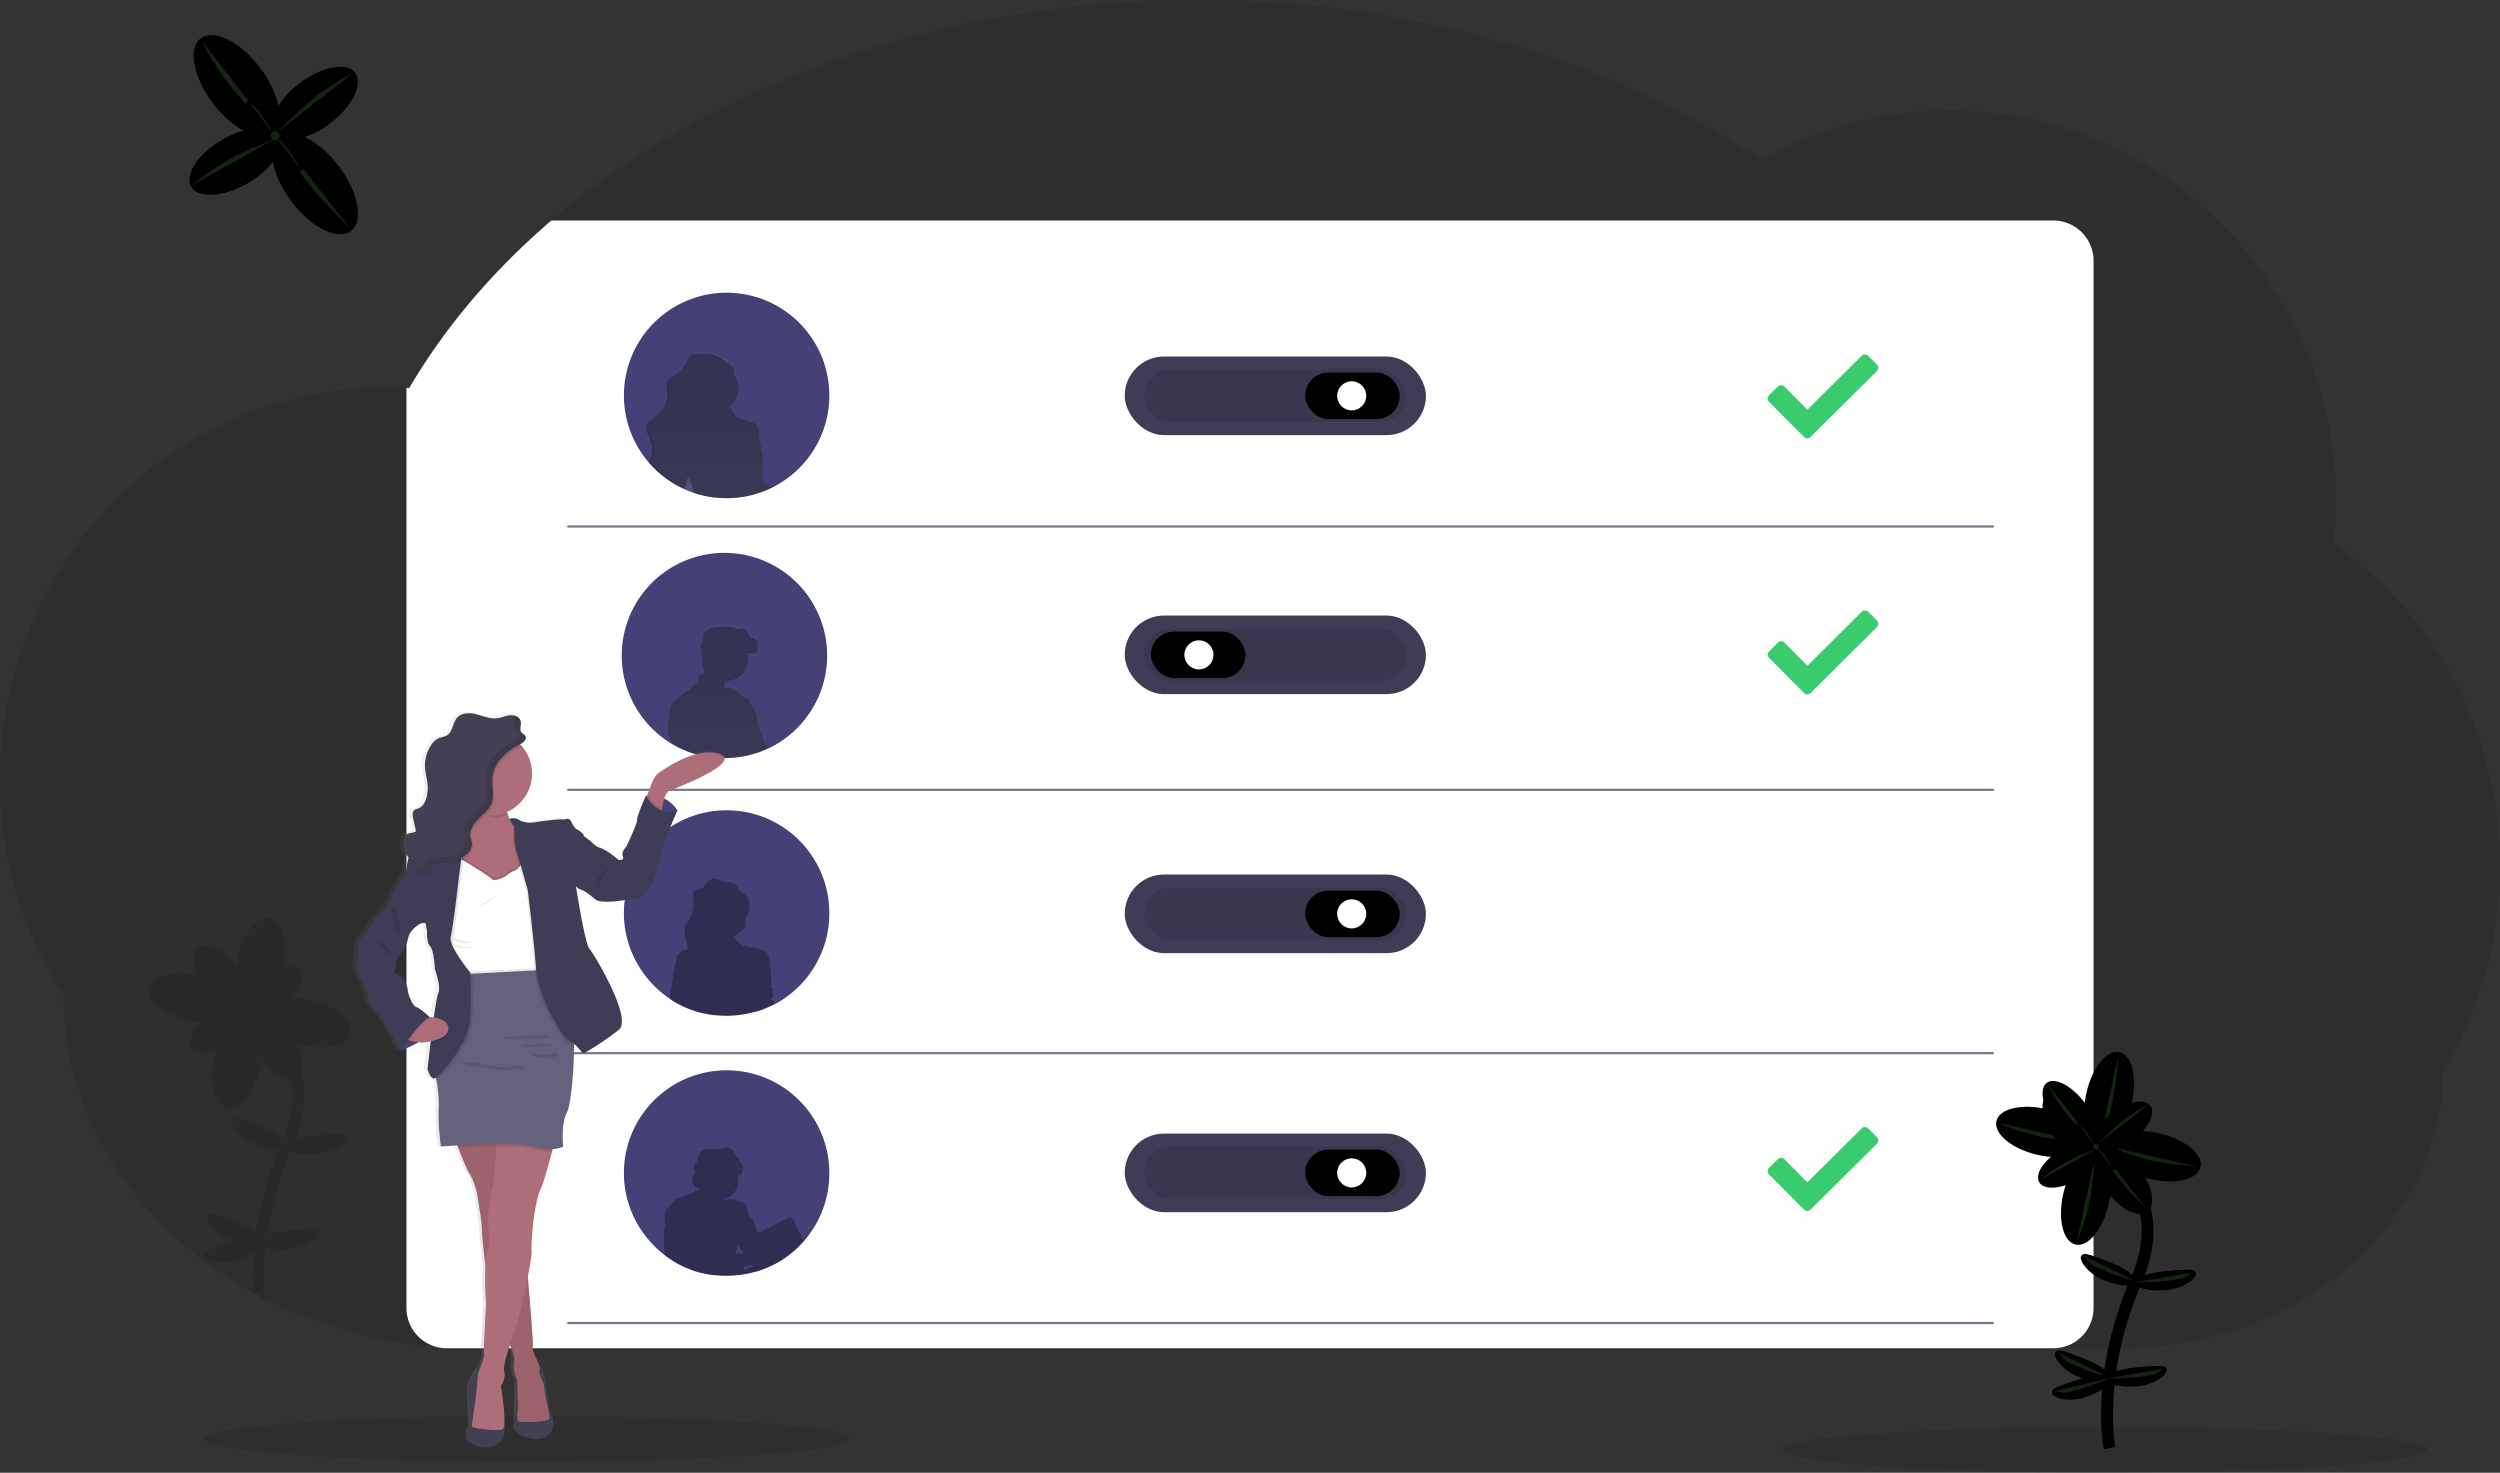 <svg height="673.92" viewBox="0 0 1144 673.92" width="1144" xmlns="http://www.w3.org/2000/svg" xmlns:xlink="http://www.w3.org/1999/xlink"><rect x="0" y="0" width="1144" height="673.92" fill="#333333" stroke="none"/><linearGradient id="a" gradientUnits="userSpaceOnUse" x1="353.62" x2="353.62" y1="340.96" y2="273.96"><stop offset="0" stop-color="#808080" stop-opacity=".25"/><stop offset=".54" stop-color="#808080" stop-opacity=".12"/><stop offset="1" stop-color="#808080" stop-opacity=".1"/></linearGradient><linearGradient id="b" x1="356.47" x2="356.47" xlink:href="#a" y1="459.96" y2="398.96"/><linearGradient id="c" gradientTransform="matrix(-1 0 0 1 470 0)" x1="195.37" x2="195.37" xlink:href="#a" y1="775.43" y2="438.78"/><ellipse cx="241" cy="658.42" opacity=".1" rx="147.68" ry="10.5"/><path d="m1172 509.27a180.56 180.56 0 0 1 -26.12 93.88c0 34.62-16.14 66-42.32 88.87a144.74 144.74 0 0 1 -21.08 15.28c-.3.19-.61.37-.92.55-.56.33-1.12.66-1.69 1l-.53.31a164.61 164.61 0 0 1 -81.1 20.84h-753.07q-9 0-17.84-.72a211.15 211.15 0 0 1 -61.06-14.14q-5.72-2.26-11.22-4.86-2.62-1.23-5.19-2.53c-1.07-.54-2.14-1.1-3.2-1.66a187.42 187.42 0 0 1 -34.46-23.39c-34-29.23-55.08-69.61-55.08-114.21a180.5 180.5 0 0 1 -29.12-98.71c0-99.14 79.24-179.51 177-179.51 3 0 6 .09 9 .25.43 0 .85 0 1.28.06 16.48-28.09 38.51-53.9 65-76.62 72.27-61.9 177.85-100.96 295.46-100.96 98.82 0 189.15 27.55 258.34 73.07a174.18 174.18 0 0 1 85.92-22.51c97.74 0 177 80.37 177 179.51a184.9 184.9 0 0 1 -1 18.78 180 180 0 0 1 76 147.42z" opacity=".1" transform="translate(-28 -113.04)"/><path d="m986 232.37v479.18a18.41 18.41 0 0 1 -18.41 18.45h-735.18a18.13 18.13 0 0 1 -5.08-.72 18.38 18.38 0 0 1 -13.33-17.73v-213.84c0-1.09 0-2.17 0-3.25v-203.94c.43 0 .85 0 1.28.06 16.48-28.09 38.51-53.9 65-76.62h687.31a18.41 18.41 0 0 1 18.41 18.41z" fill="#fff" transform="translate(-28 -113.04)"/><path d="m260 240.92h652" fill="none" opacity=".7" stroke="#3f3d56" stroke-linecap="round" stroke-miterlimit="10"/><path d="m260 361.42h652" fill="none" opacity=".7" stroke="#3f3d56" stroke-linecap="round" stroke-miterlimit="10"/><path d="m260 481.92h652" fill="none" opacity=".7" stroke="#3f3d56" stroke-linecap="round" stroke-miterlimit="10"/><path d="m260 605.42h652" fill="none" opacity=".7" stroke="#3f3d56" stroke-linecap="round" stroke-miterlimit="10"/><ellipse cx="963" cy="663.42" opacity=".1" rx="147.68" ry="10.5"/><rect fill="#3f3d56" height="35.96" rx="17.98" width="137.83" x="514.67" y="163.15"/><rect height="23.93" opacity=".1" rx="11.97" width="119.86" x="523.65" y="169.17"/><rect height="21.31" rx="10.65" width="43.28" x="597.23" y="170.48"/><circle cx="618.54" cy="181.13" fill="#fff" r="6.66"/><rect fill="#3f3d56" height="35.96" rx="17.98" width="137.83" x="514.67" y="400.2"/><rect height="23.93" opacity=".1" rx="11.97" width="119.86" x="523.65" y="406.22"/><rect height="21.31" rx="10.65" width="43.28" x="597.23" y="407.53"/><circle cx="618.54" cy="418.18" fill="#fff" r="6.66"/><rect fill="#3f3d56" height="35.96" rx="17.98" width="137.83" x="514.67" y="518.73"/><rect height="23.93" opacity=".1" rx="11.97" width="119.86" x="523.65" y="524.74"/><rect height="21.31" rx="10.65" width="43.28" x="597.23" y="526.05"/><circle cx="618.54" cy="536.71" fill="#fff" r="6.66"/><rect fill="#3f3d56" height="35.96" rx="17.98" width="137.83" x="514.67" y="281.68"/><rect height="23.93" opacity=".1" rx="11.97" width="119.86" x="523.65" y="287.69"/><rect height="21.31" rx="10.65" transform="matrix(-1 0 0 -1 1124.58 712.36)" width="43.28" x="554.65" y="402.04"/><circle cx="548.62" cy="299.66" fill="#fff" r="6.66"/><g transform="translate(-28 -113.04)"><path d="m407.5 294a47 47 0 0 1 -22.91 40.37l-.64.38-1.21.67-1.15.6-.18.09q-.72.36-1.47.69a45.82 45.82 0 0 1 -4.89 1.9c-1.09.35-2.19.67-3.3.94a46.61 46.61 0 0 1 -6.93 1.15c-1.42.13-2.85.2-4.3.2a49 49 0 0 1 -5.17-.28h-.3c-.59-.06-1.18-.14-1.77-.23a48.61 48.61 0 0 1 -5.56-1.21l-.91-.27-.8-.25-.26-.09a46.39 46.39 0 0 1 -4.8-1.88 45.75 45.75 0 0 1 -7.65-4.43l-.12-.08-.08-.06-.86-.63-.65-.5a44 44 0 0 1 -3.64-3.17q-1.62-1.56-3.08-3.27a47 47 0 1 1 82.63-30.64z" fill="#434175"/><path d="m382.73 335.28-1.19.36a2.63 2.63 0 0 1 -1.84-.61l-.39-.37a1.46 1.46 0 0 0 -.92-.51h-.1a1 1 0 0 1 -.41 0 .11.11 0 0 1 -.08 0 .5.5 0 0 1 -.23-.4 19.64 19.64 0 0 1 -.53-2.73 25.52 25.52 0 0 1 0-3c0-.79 0-1.59 0-2.38a22.18 22.18 0 0 0 .23-2.7 10.11 10.11 0 0 0 -.27-2.86 8 8 0 0 0 -.56-1.5c-.16-1.35-.35-2.7-.54-4-.14-1-.29-2-.47-3a4.42 4.42 0 0 0 .1-.5 4.85 4.85 0 0 0 -1.72-4.38 5.26 5.26 0 0 0 -1.28-.79c-.38-.16-.77-.29-1.16-.42l-6.28-2c-.59-.87-1.15-1.76-1.69-2.67a18.64 18.64 0 0 1 -1.32-2.55 10.37 10.37 0 0 0 2.59-13.65c-.1-.16-.22-.31-.33-.46a6.72 6.72 0 0 0 -.27-2.33.14.14 0 0 0 0-.06 3.31 3.31 0 0 0 -.86-1.67l-.21-.23a3.19 3.19 0 0 0 -.31-.33 11.65 11.65 0 0 0 -1.36-1.17c-2.08-1.56-4.87-3.46-7.41-4.09a8.49 8.49 0 0 0 -3.82 0l-.2-.07-.37-.07.29.14a8.36 8.36 0 0 0 -4.07.07c-1.65.51-2.23 1.86-2.93 3.34a14.92 14.92 0 0 1 -5 5.9c-1.37.94-3 1.76-3.66 3.32s-.19 3.13-.06 4.71a13.09 13.09 0 0 1 -4.75 11.26c-1.87 1.5-4.36 2.75-4.77 5.15-.28 1.71.65 3.35 1.36 4.92 1.49 3.34 2 7.41.25 10.6-.17.3-.35.59-.52.87.95 1.16 2 2.26 3 3.32a45.45 45.45 0 0 0 3.59 3.21l.64.51.85.63.08.07.12.08a45.06 45.06 0 0 0 7.54 4.49.49.49 0 0 1 .06-.17.68.68 0 0 0 0 .2 44.45 44.45 0 0 0 4.73 1.9l.25.09.79.26.9.27a47.31 47.31 0 0 0 5.48 1.23c.58.09 1.16.17 1.75.23h.29a47.69 47.69 0 0 0 5.1.28c1.43 0 2.84-.07 4.24-.2a44.3 44.3 0 0 0 6.83-1.17c.27-.06.54-.14.81-.22.82-.22 1.63-.46 2.44-.73a44.78 44.78 0 0 0 4.82-1.92c.49-.23 1-.46 1.45-.7l.18-.09 1.13-.61a.08.08 0 0 1 -.01-.1zm-40.07-1.38a2 2 0 0 0 0-.25 4.25 4.25 0 0 1 0-.8 1.24 1.24 0 0 1 .18-.44v.48a2.71 2.71 0 0 1 -.18 1.01z" fill="url(#a)"/><path d="m382.73 335.35-1.21.36a2.71 2.71 0 0 1 -1.86-.6c-.13-.11-.27-.25-.4-.37a1.46 1.46 0 0 0 -.93-.5h-.1a1 1 0 0 1 -.42 0 .11.11 0 0 1 -.08 0 .54.54 0 0 1 -.24-.4 19.09 19.09 0 0 1 -.53-2.69 24.86 24.86 0 0 1 0-3c0-.78 0-1.57 0-2.35a21.69 21.69 0 0 0 .23-2.67 9.86 9.86 0 0 0 -.27-2.82 8.86 8.86 0 0 0 -.57-1.48c-.16-1.33-.36-2.66-.55-4-.14-1-.29-2-.48-3 0-.16.08-.32.11-.49a4.72 4.72 0 0 0 -1.75-4.32 5.35 5.35 0 0 0 -1.3-.78c-.38-.16-.78-.29-1.18-.42l-6.37-2c-.59-.86-1.16-1.74-1.71-2.63a17.38 17.38 0 0 1 -1.34-2.52 10 10 0 0 0 2.63-13.47c-.1-.16-.22-.3-.33-.45a6.55 6.55 0 0 0 -.27-2.3.14.14 0 0 0 0-.06 3.55 3.55 0 0 0 -.22-.7 4.1 4.1 0 0 0 -.65-.95l-.22-.23a3.11 3.11 0 0 0 -.31-.32 11.77 11.77 0 0 0 -1.41-1.09c-2.11-1.54-4.94-3.41-7.52-4a8.71 8.71 0 0 0 -3.87 0l-.2-.06-.37-.07.29.14a8.61 8.61 0 0 0 -4.13.07c-1.67.5-2.26 1.83-3 3.29a14.85 14.85 0 0 1 -5 5.82c-1.39.93-3 1.74-3.71 3.28s-.2 3.09-.06 4.65a12.8 12.8 0 0 1 -4.82 11.11c-1.9 1.48-4.43 2.71-4.84 5.08-.29 1.69.66 3.31 1.38 4.86 1.51 3.29 2 7.31.25 10.46-.17.29-.35.58-.53.86q1.45 1.71 3.08 3.27a44 44 0 0 0 3.64 3.17l.65.5.86.63.08.06.12.08a45.75 45.75 0 0 0 7.65 4.43.52.52 0 0 1 .06-.16 4.9 4.9 0 0 1 .24-.52 5.82 5.82 0 0 0 .89-2 2 2 0 0 0 0-.25 4.16 4.16 0 0 1 0-.79 1.27 1.27 0 0 1 .18-.43c.11-.2.27-.39.4-.59a2.17 2.17 0 0 0 .19-.33c.11.15.21.3.31.46.36.55.71 1.1 1.06 1.66a2.57 2.57 0 0 1 .52 1.28 2.09 2.09 0 0 0 0 .83c.15.35.65.64.46 1a1.32 1.32 0 0 0 0 1.18 5.56 5.56 0 0 0 .42.57l.26.09.8.25.91.27a48.61 48.61 0 0 0 5.56 1.21c.59.09 1.18.17 1.77.23h.3a49 49 0 0 0 5.17.28c1.45 0 2.88-.07 4.3-.2a46.61 46.61 0 0 0 6.93-1.15c.28-.06.55-.14.83-.22.83-.22 1.65-.45 2.47-.72a45.82 45.82 0 0 0 4.89-1.9q.75-.33 1.47-.69l.18-.09 1.15-.6z" opacity=".3"/><path d="m406.5 413a46.77 46.77 0 0 1 -5.76 22.56 44.38 44.38 0 0 1 -2.62 4.22 43.61 43.61 0 0 1 -3.07 4 1.51 1.51 0 0 1 -.21.23c-.42.5-.87 1-1.33 1.46l-.51.54c-.52.53-1.05 1-1.6 1.54a1.8 1.8 0 0 1 -.2.19c-.25.23-.51.47-.78.69a45.8 45.8 0 0 1 -4.42 3.43c-.79.54-1.59 1.06-2.41 1.55l-.64.38-1.21.67-.82.43-.33.17-.18.09q-.48.24-1 .45c-.17.09-.34.16-.51.24l-1 .42c-.88.38-1.78.74-2.69 1.06l-1.22.41h-.14a1.71 1.71 0 0 1 -.3.09l-.23.08-.68.2-.23.07-.29.08-.42.11a1.57 1.57 0 0 1 -.29.08l-.71.19c-.52.13-1.05.25-1.58.35a45.08 45.08 0 0 1 -5.35.8c-1.36.12-2.72.19-4.11.2h-.32c-1.32 0-2.61-.06-3.9-.17l-1.14-.11h-.3-.18l-1.59-.21-1.27-.22-.32-.06c-.59-.11-1.18-.23-1.76-.38a.32.32 0 0 1 -.14 0c-.7-.15-1.39-.33-2.07-.52l-.91-.27-.8-.25-.26-.09a48 48 0 0 1 -4.76-1.87q-1.61-.74-3.15-1.59l-.46-.26-.68-.39-.37-.22c-1-.62-2-1.28-3-2l-.12-.08-.08-.06-.86-.63-.65-.5a44 44 0 0 1 -3.64-3.17q-1.62-1.56-3.08-3.27a47 47 0 1 1 82.65-30.66z" fill="#434175"/><path d="m379 454.81a1.74 1.74 0 0 0 -.25-.29 1.3 1.3 0 0 0 -.23-.18 2.31 2.31 0 0 1 -.89-2.2 2.09 2.09 0 0 0 0-.26 13.61 13.61 0 0 0 -1.16-2.95c-.25-.53-.56-1.34-.83-2.1-.36-1-.65-1.91-.65-1.91s0-.09-.05-.26c-.12-.63-.45-2.4-.74-4.06 0-.1 0-.19 0-.29-.37-2.14-3.91-7.81-3.91-7.81a.39.39 0 0 0 -.15-.19c-.79-.37-3.49-1.92-3.49-1.92-2-2.53-3.9-3.15-5.21-3.18h-.17-.32a3.11 3.11 0 0 0 -.33 0 3.93 3.93 0 0 0 -.52.13l-.19.06a1.87 1.87 0 0 0 -.26.11l-.06.49a11.09 11.09 0 0 1 .28-3.62l.1-.34h.58a9.81 9.81 0 0 0 9.29-12.51c0-.05 0-.09 0-.14l.29-.14c1.18-.45 2.7.32 3.67-.5a2.87 2.87 0 0 0 .73-1.28 7.74 7.74 0 0 0 .53-2.05 3.42 3.42 0 0 0 0-.64v-.13s0 0 0 .05a2.38 2.38 0 0 0 -.51-1.27c-.63-.75-1.69-.94-2.5-1.49a6.27 6.27 0 0 1 -1.59-1.91 6.84 6.84 0 0 0 -1.55-1.94 2.26 2.26 0 0 0 -2.32-.38 2.73 2.73 0 0 1 -.77.37 1.61 1.61 0 0 1 -.84-.23c-2.75-1.31-5.95-1.08-9-.69a11.78 11.78 0 0 0 -3.53.86 4.28 4.28 0 0 0 -2.38 2.65c-.25.94-.06 2-.36 2.89-.2.63-.61 1.18-.84 1.79a3.94 3.94 0 0 0 -.22 1.05s0 0 0-.06 0 .14 0 .21v.49a29.63 29.63 0 0 0 .69 3.65c.36 1.95.18 4.06 1 5.9a3.48 3.48 0 0 0 .32.64c-.29.63-.59 1.26-.9 1.86a4.28 4.28 0 0 0 -.46-.1h-.17-.19a1.47 1.47 0 0 0 -.36 0 1.12 1.12 0 0 0 -.25.11l-.1.09-.07.05a.41.41 0 0 0 -.08.13.16.16 0 0 0 0 .07 1.23 1.23 0 0 0 -.1.38s0 .07 0 .1c0 .21 0 .42-.06.64s0 .25-.05.37a2.87 2.87 0 0 1 -.05.31v.08c0 .12-.05.25-.08.37l-.15.45-.06.13c-.06.13-.12.26-.19.38l-.34.35a.39.39 0 0 0 -.21.38l-.15.12a.51.51 0 0 0 -.21.08c-.07-.16-.35-.16-1.22.9a16.54 16.54 0 0 1 -4 3.1s-5.87 4.18-6.19 6.11-2.21 10.27-1.21 13.06c.13.36.38.92.71 1.6v.06s.29 1.11.75 2.75c.12.07.24.16.37.23l.68.39.46.27c1 .57 2.08 1.11 3.15 1.61a48.09 48.09 0 0 0 4.76 1.89l.26.09.8.26.91.27c.68.19 1.37.37 2.07.53a.32.32 0 0 0 .14 0c.58.15 1.17.27 1.76.38l.32.06 1.27.23 1.59.21h.18.3l1.14.11c1.29.11 2.58.17 3.9.17h.32c1.39 0 2.75-.08 4.11-.2a45.09 45.09 0 0 0 5.35-.81c.53-.1 1.06-.22 1.58-.36l.71-.19a1.57 1.57 0 0 0 .29-.08l.42-.11.29-.08.23-.07.68-.2.23-.09a1.71 1.71 0 0 0 .3-.09h.14l1.22-.41c.91-.33 1.81-.69 2.69-1.08l1-.42c.17-.08.34-.15.51-.25a3 3 0 0 0 -.4-.61zm-19.39-26.49h-.06v-.06z" fill="url(#b)"/><path d="m379 454.87a2.18 2.18 0 0 0 -.25-.28 1.3 1.3 0 0 0 -.23-.18 2.26 2.26 0 0 1 -.89-2.17 2.09 2.09 0 0 0 0-.26 13.31 13.31 0 0 0 -1.16-2.91c-.25-.52-.56-1.32-.83-2.07-.36-1-.65-1.89-.65-1.89l-.05-.25c-.12-.63-.45-2.37-.74-4 0-.1 0-.19 0-.29-.37-2.11-3.91-7.71-3.91-7.71a.35.35 0 0 0 -.15-.18c-.79-.37-3.49-1.9-3.49-1.9-2-2.5-3.9-3.11-5.21-3.14h-.17-.32a3.11 3.11 0 0 0 -.33 0 3.93 3.93 0 0 0 -.52.13l-.19.06a1.87 1.87 0 0 0 -.26.11l-.06.49a10.84 10.84 0 0 1 .28-3.58c0-.11.07-.22.1-.33h.58a9.67 9.67 0 0 0 9.67-9.67 9.49 9.49 0 0 0 -.38-2.68v-.13l.16-.04c1.18-.44 2.7.32 3.67-.49a2.83 2.83 0 0 0 .73-1.27 7.44 7.44 0 0 0 .53-2 3.32 3.32 0 0 0 0-.63v-.13s0 0 0 .05a2.35 2.35 0 0 0 -.51-1.25c-.63-.75-1.69-.93-2.5-1.48a6 6 0 0 1 -1.59-1.88 6.89 6.89 0 0 0 -1.53-1.92 2.25 2.25 0 0 0 -2.32-.36 3 3 0 0 1 -.77.36 1.61 1.61 0 0 1 -.84-.23c-2.75-1.3-5.95-1.07-9-.68a11.47 11.47 0 0 0 -3.53.85 4.24 4.24 0 0 0 -2.38 2.61c-.25.93-.06 1.94-.36 2.86-.2.62-.61 1.16-.84 1.77a3.65 3.65 0 0 0 -.22 1s0 0 0-.06 0 .14 0 .21v.48a28.87 28.87 0 0 0 .69 3.6c.36 1.92.18 4 1 5.83a3.73 3.73 0 0 0 .32.63c-.29.62-.59 1.24-.9 1.83a4.28 4.28 0 0 0 -.46-.1h-.17-.19a1.47 1.47 0 0 0 -.36 0 1.22 1.22 0 0 0 -.24.1l-.1.09-.07.05a.41.41 0 0 0 -.08.13.16.16 0 0 0 0 .07 1.16 1.16 0 0 0 -.1.38s0 .07 0 .1c0 .21 0 .42-.06.63s0 .25-.05.37 0 .2-.05.3 0 .05 0 .08-.05.25-.08.37l-.15.45-.06.12a3.2 3.2 0 0 1 -.19.37 1.07 1.07 0 0 1 -.19.13.39.39 0 0 0 -.21.38s0 0 0 0l-.15.12a.46.46 0 0 0 -.21.07c-.07-.15-.35-.15-1.22.89a16.48 16.48 0 0 1 -4 3.06s-5.87 4.13-6.19 6-2.21 10.14-1.21 12.89c.13.36.38.91.71 1.58v.06s.29 1.1.75 2.72l.37.22.68.39.46.26q1.54.86 3.15 1.59a48 48 0 0 0 4.76 1.87l.26.09.8.25.91.27c.68.19 1.37.37 2.07.52a.32.32 0 0 0 .14 0c.58.15 1.17.27 1.76.38l.32.06 1.27.22 1.59.21h.18.3l1.14.11c1.29.11 2.58.17 3.9.17h.32c1.39 0 2.75-.08 4.11-.2a45.08 45.08 0 0 0 5.35-.8c.53-.1 1.06-.22 1.58-.35l.71-.19a1.57 1.57 0 0 0 .29-.08l.42-.11.29-.08.23-.07.68-.2.23-.08a1.71 1.71 0 0 0 .3-.09h.14l1.22-.41c.91-.32 1.81-.68 2.69-1.06l1-.42c.17-.08.34-.15.51-.24a3 3 0 0 0 -.45-.47zm-19.39-26.14h-.06v-.06z" opacity=".3"/><path d="m407.5 531a46.77 46.77 0 0 1 -5.76 22.56 44.38 44.38 0 0 1 -2.62 4.22 43.61 43.61 0 0 1 -3.07 4 1.51 1.51 0 0 1 -.21.23c-.42.5-.87 1-1.33 1.46l-.51.54c-.52.53-1.05 1-1.6 1.54a1.8 1.8 0 0 1 -.2.19c-.25.23-.51.47-.78.69a45.8 45.8 0 0 1 -4.42 3.43c-.79.54-1.59 1.06-2.41 1.55l-.64.38-1.21.67-.59.31h-.07l-.16.09-.33.17-.18.09-1 .45-.51.24-1 .42-1.42.59-.75.28-.51.19-1.22.41h-.14l-.3.09-.23.08-.68.2-.23.07h-.09-.08-.12l-.42.11a1.57 1.57 0 0 1 -.29.08l-.71.19c-.52.13-1.05.25-1.58.35-.86.18-1.73.34-2.6.47s-1.83.25-2.75.33c-1.36.12-2.72.19-4.11.2h-.32c-1.32 0-2.61-.06-3.9-.17l-1.14-.11h-.3-.18c-.48 0-1-.12-1.44-.19h-.15l-1.27-.22-.32-.06c-.59-.11-1.18-.23-1.76-.38a.32.32 0 0 1 -.14 0c-.7-.15-1.39-.33-2.07-.52l-.91-.27-.8-.25-.26-.09-.73-.25-.51-.18c-.37-.13-.73-.27-1.09-.42l-.37-.15-.47-.19q-.78-.32-1.53-.66-1.61-.73-3.15-1.59l-.46-.26-.68-.39-.37-.22c-.5-.31-1-.62-1.49-1-.5-.33-1-.66-1.46-1l-.12-.08-.08-.06-.86-.63-.65-.5a44 44 0 0 1 -3.64-3.17q-1.62-1.56-3.08-3.27a47 47 0 1 1 82.53-30.59z" fill="#434175"/></g><g opacity=".3"><path d="m345.29 463.16.03-.01z"/><g transform="translate(-28 -113.04)"><path d="m380.8 570.34a.58.58 0 0 1 -.29-.2 1.65 1.65 0 0 1 .87-.5c.31-.08.48-.54.44-1a1.69 1.69 0 0 0 -.37-1.25.88.88 0 0 1 -.21-.35 8.74 8.74 0 0 1 .59-1.08.34.34 0 0 0 0-.34c.28-.69-1-.56-1-.56v-6.57s-.1-.53-.24-1.54-.34-2.49-.53-4.38c-.38-3.77-1.87-4.16-1.87-4.16a16.91 16.91 0 0 1 -2.32-.91 15.85 15.85 0 0 0 -2.44-.91 12.52 12.52 0 0 1 -3.16-.44 9.66 9.66 0 0 0 -2.15-.46l-.23-.12a8.33 8.33 0 0 1 -3.86-4 8.1 8.1 0 0 0 .86-1.16v.75c1-1.8 4-2.21 4.29-4.26v-.07a2.35 2.35 0 0 0 0-.53 2.28 2.28 0 0 0 0-.26c0-.07 0-.14 0-.21 0-.51-.2-1-.26-1.55v-.1a3.54 3.54 0 0 1 .08-.45.89.89 0 0 1 0-.14 4.13 4.13 0 0 1 .15-.5c.42-1.13 1.2-2.19 1.62-3.35a5.54 5.54 0 0 0 .21-.8s0-.07 0-.11a6.82 6.82 0 0 0 .08-.79v-.13c0-.12 0-.25 0-.37s0 .06 0 .09v-.15a0 0 0 0 0 0 0 .13.13 0 0 0 0-.07.34.34 0 0 0 0-.1 2.62 2.62 0 0 0 0-.28 6.08 6.08 0 0 0 -2-4.4c-1-.89-2.38-1.45-3.09-2.61-.33-.55-.49-1.18-.86-1.71a4.29 4.29 0 0 0 -3.11-1.53 17.34 17.34 0 0 1 -3.53-.47c-.81-.26-1.53-.73-2.34-1a4.48 4.48 0 0 0 -4.82 1.73 8.09 8.09 0 0 1 -1.28 1.86c-1.18 1-3.18.57-4.22 1.72a2.87 2.87 0 0 0 -.56 2.19s0 .1 0 .15v.4a.49.49 0 0 1 0 .12 2.56 2.56 0 0 0 0 .39s0 .1 0 .16v.25c0 .26.07.52.1.77a11.73 11.73 0 0 1 .1 1.32v.2a13.69 13.69 0 0 1 -1.49 5.78c-1 1.91-2.42 3.67-2.67 5.81a4.82 4.82 0 0 0 0 .93v-.09a1.33 1.33 0 0 0 0 .2v.39.41.35l.09.48a2.38 2.38 0 0 0 0 .26l.15.62v.11c.28 1 .65 2.08.87 3.13a10.13 10.13 0 0 1 .18 1.08.28.28 0 0 0 0 .09c0 .3.05.61.06.91s0 0 0 .08a0 0 0 0 1 0 0v.16a11.69 11.69 0 0 1 -1.5.46c-.9.13-3.54 2.47-3.35 3.05a.83.83 0 0 1 0 .25 0 0 0 0 0 0 0 .92.92 0 0 1 0 .16 38.58 38.58 0 0 1 -1.22 4.35l-2.12 14.61c.49.33 1 .64 1.49 1l.37.22.68.39.46.26q1.54.85 3.15 1.59.75.35 1.53.66l.47.19.37.15a1.63 1.63 0 0 0 .6.37h.43a1 1 0 0 0 .3 0h.16l.51.18.73.25.26.09.8.25.91.27c.68.19 1.37.37 2.07.52a.32.32 0 0 0 .14 0c.58.15 1.17.27 1.76.38l.32.06 1.27.22h.15c.48.07 1 .14 1.44.19h.18.3l1.14.11c1.29.11 2.58.17 3.9.17h.32c1.39 0 2.75-.08 4.11-.2.92-.08 1.84-.19 2.75-.33s1.74-.29 2.6-.47c.53-.1 1.06-.22 1.58-.35l.71-.19a1.57 1.57 0 0 0 .29-.08l.42-.11h.12c0-.68-.08-1.26-.1-1.71.15.2.3.37.4.5a.5.5 0 0 1 .11.22 4.11 4.11 0 0 0 -.37 1h.09l.23-.07.68-.2.23-.08.3-.09h.14l1.22-.41.51-.19.75-.28 1.42-.59 1-.42.51-.24 1-.45.18-.09.33-.17.16-.09h.07a4.32 4.32 0 0 0 0-.7v-.11-.25c.06-.27-.46-.86-1.3-1.18z"/><path d="m336.41 574.63-.18-.08a.62.62 0 0 0 .18.08z"/></g></g><path d="m407.5 650a46.77 46.77 0 0 1 -5.76 22.56 44.38 44.38 0 0 1 -2.62 4.22 43.61 43.61 0 0 1 -3.07 4 .89.89 0 0 1 -.19.2c-.42.5-.87 1-1.33 1.46l-.14.15-.37.39c-.52.53-1.05 1-1.6 1.54a1.8 1.8 0 0 1 -.2.19c-.25.23-.51.47-.78.69-1 .92-2.13 1.79-3.26 2.61l-.2.14-.41.29c-.18.14-.36.26-.55.39-.79.54-1.59 1.06-2.41 1.55l-.36.22-.28.16-1.21.67-.59.31h-.07l-.16.09-.33.17-.18.09-1 .45-.51.24-1 .42-1.42.59-.75.28-.51.19-.2.07-1 .34h-.14l-.3.09-.23.08-.27.08-.41.12-.23.07h-.09-.08-.12l-.42.11a1.57 1.57 0 0 1 -.29.08l-.71.19c-.52.13-1.05.25-1.58.35-.86.18-1.73.34-2.6.47q-.78.12-1.56.21h-.19l-1 .1c-1.36.12-2.72.19-4.11.2h-1.14c-1 0-2.06-.07-3.08-.16h-.3l-.84-.08h-.3-.18l-1-.12-.48-.07h-.15l-1.27-.22-.32-.06-.84-.16-.35-.08-.57-.14a.32.32 0 0 1 -.14 0c-.7-.15-1.39-.33-2.07-.52l-.36-.11h-.13l-.42-.12-.39-.12-.41-.13-.26-.09-.73-.25-.51-.18-.47-.21-.61-.24-.37-.15-.47-.19q-.78-.32-1.53-.66c-.79-.36-1.57-.74-2.33-1.16-.28-.13-.55-.28-.82-.43l-.21-.12-.24-.13-.68-.39-.37-.22c-.5-.31-1-.62-1.49-1-.5-.33-1-.66-1.46-1l-.12-.08-.08-.06-.41-.3-.45-.33-.08-.06c-.19-.15-.39-.29-.57-.44a44 44 0 0 1 -3.64-3.17q-1.62-1.56-3.08-3.27a47 47 0 1 1 82.51-30.6z" fill="#434175" transform="translate(-28 -113.04)"/><path d="m390.79 671a1.55 1.55 0 0 0 -2.08-.68l-13.69 7a1.62 1.62 0 0 0 -.17-.53 1.25 1.25 0 0 0 -.56-1 .93.93 0 0 1 -.3-.29 2.9 2.9 0 0 1 0-.31.9.9 0 0 0 -.16-.71 1.76 1.76 0 0 0 -.75-1.28h-.05c0-.1 0-.21 0-.35a1.39 1.39 0 0 0 -.19-.63c-.05-.65-.52-1.25-1.46-2.14a3.33 3.33 0 0 1 -.75-1.34s0 0 0-.06c-.17-.65-.34-1.38-.58-2.12a11.9 11.9 0 0 0 -.4-1.24c-.74-1.91-1.55-1.66-1.88-2s-2.48-.77-3.58-1.34c-.93-.48-4 0-4.94.22 0-.06 0-.13 0-.19a9.26 9.26 0 0 0 6.4-10.78l-.06-.23a3.74 3.74 0 0 0 1.42-.28 1.86 1.86 0 0 0 .65-1.2 6 6 0 0 0 .18-2.68c0-.09-.08-.18-.11-.27a1.55 1.55 0 0 0 -.07-.23s0 0 0 0a1 1 0 0 0 0-.24 3.85 3.85 0 0 0 -.31-.82.14.14 0 0 1 0 .07 28.75 28.75 0 0 0 -2.3-3.09c-.8-1.2-1.26-2.72-2.47-3.52a5 5 0 0 0 -4.13-.21 11.76 11.76 0 0 1 -1.94.5 20.5 20.5 0 0 1 -3.31-.2 7.13 7.13 0 0 0 -4.4 1.17 2.47 2.47 0 0 0 -.72.72 3.76 3.76 0 0 0 -.32 1.3 6.33 6.33 0 0 1 -.86 2.37c-.34.58-.77 1.09-1.08 1.68a2.58 2.58 0 0 0 -.29 1.93c.11.34.31.64.39 1a3.65 3.65 0 0 1 -.7 2.28 4.34 4.34 0 0 0 -.48 2.17 2.8 2.8 0 0 0 .61 1.57 2.22 2.22 0 0 0 .2.41l.05.07a2.83 2.83 0 0 0 .2.28l.1.1.2.2a3.36 3.36 0 0 0 1.95.61 3.24 3.24 0 0 0 .17.32v.18a1 1 0 0 0 0 .17c-.06 0-2.06.27-2.7 1.11a3.89 3.89 0 0 1 -2.37 1s-1.95.65-1.91.82-.57.4-1.8.73-3.25 1.5-3.25 1.79-3.22 3.45-3.22 3.78a8 8 0 0 0 -.86 3.69c.12 2.16.25 4.88-.24 5.33s0 2.19 0 2.19a1.22 1.22 0 0 1 0 1.3c-.41.74.08 3.78.08 3.78v3.17a7.33 7.33 0 0 1 .18 1.38l.08.06.45.33.41.3.08.06.12.08c.48.34 1 .67 1.46 1 .49.33 1 .64 1.49 1l.37.22.68.39.24.13.21.12c.27.15.54.3.82.43.76.42 1.54.8 2.33 1.16q.75.35 1.53.66l.47.19.37.15.61.24.48.18.51.18.73.25.26.09.41.13.39.12.42.12h.13l.36.11c.68.19 1.37.37 2.07.52a.32.32 0 0 0 .14 0l.57.14.35.08.84.16.32.06 1.27.22h.15l.48.07 1 .12h.18.3l.84.08h.3c1 .09 2 .14 3.08.16h1.14c1.39 0 2.75-.08 4.11-.2l1-.1h.19q.78-.09 1.56-.21c.87-.13 1.74-.29 2.6-.47.53-.1 1.06-.22 1.58-.35l.71-.19a1.57 1.57 0 0 0 .29-.08l.42-.11h.12.08.09l.23-.07.41-.12.27-.08.23-.08.3-.09h.14l1-.34.2-.07.51-.19.75-.28 1.42-.59 1-.42.51-.24 1-.45.18-.09.33-.17.16-.09h.07l.59-.31 1.21-.67.28-.16.36-.22c.82-.49 1.62-1 2.41-1.55.19-.13.37-.25.55-.39h.2l.21-.31.2-.14c1.13-.82 2.22-1.69 3.26-2.61.27-.22.53-.46.78-.69a1.8 1.8 0 0 0 .2-.19c.55-.5 1.08-1 1.6-1.54l.37-.39.14-.15c.46-.47.91-1 1.33-1.46zm-22.79 15.68-.25.06a.42.42 0 0 1 .08-.21s-1.53.06-3.08.18a2.29 2.29 0 0 1 .08-.77 18.34 18.34 0 0 0 .76-3.37l2.66 4.06zm.51 7.72a3.58 3.58 0 0 0 0-.4c.09-.06.15-.11.16-.15a10.16 10.16 0 0 0 -.15-1.33h.24l2.81-.44s.37 0 1-.14l.23.45a14.46 14.46 0 0 0 -3.6 1.61c-.07.13-.32.27-.67.4z" opacity=".3" transform="translate(-28 -113.04)"/><path d="m886.89 279.86-4-4a2.11 2.11 0 0 0 -3 0l-24.86 24.66-10.52-10.6a2.09 2.09 0 0 0 -3 0l-4 4a2.12 2.12 0 0 0 0 3l16 16.09a2.12 2.12 0 0 0 3 0l30.34-30.11a2.11 2.11 0 0 0 .04-3.04z" fill="#3acc6c" transform="translate(-28 -113.04)"/><path d="m886.89 397-4-4a2.11 2.11 0 0 0 -3 0l-24.81 24.7-10.52-10.6a2.09 2.09 0 0 0 -3 0l-4 4a2.12 2.12 0 0 0 0 3l16 16.09a2.12 2.12 0 0 0 3 0l30.31-30.19a2.11 2.11 0 0 0 .02-3z" fill="#3acc6c" transform="translate(-28 -113.04)"/><path d="m886.89 633.4-4-4a2.12 2.12 0 0 0 -3 0l-24.86 24.66-10.52-10.6a2.11 2.11 0 0 0 -3 0l-4 4a2.11 2.11 0 0 0 0 3l16 16.09a2.13 2.13 0 0 0 3 0l30.34-30.12a2.09 2.09 0 0 0 .04-3.03z" fill="#3acc6c" transform="translate(-28 -113.04)"/><ellipse cx="172.24" cy="197.08" rx="13.5" ry="27.08" transform="matrix(.797 -.604 .604 .797 -112.09 31.12)"/><ellipse cx="172.24" cy="197.08" opacity=".1" rx="13.5" ry="27.08" transform="matrix(.797 -.604 .604 .797 -112.09 31.12)"/><ellipse cx="172.18" cy="197.13" rx="12.41" ry="26.38" transform="matrix(.797 -.604 .604 .797 -112.14 31.09)"/><path d="m156.12 176.45a121.71 121.71 0 0 0 19.26 27.91c1.46 1.57 3 3.11 4.44 4.65l8.35 8.6" fill="#407d3b" opacity=".3" transform="translate(-28 -113.04)"/><ellipse cx="136.24" cy="152.08" rx="13.5" ry="27.08" transform="matrix(.797 -.604 .604 .797 -92.22 .22)"/><ellipse cx="136.24" cy="152.08" opacity=".1" rx="13.5" ry="27.08" transform="matrix(.797 -.604 .604 .797 -92.22 .22)"/><ellipse cx="136.18" cy="152.13" rx="12.41" ry="26.38" transform="matrix(.797 -.604 .604 .797 -92.26 .19)"/><path d="m120.12 131.45a121.71 121.71 0 0 0 19.26 27.91c1.46 1.57 3 3.11 4.44 4.65l8.35 8.6" fill="#407d3b" opacity=".3" transform="translate(-28 -113.04)"/><ellipse cx="172.09" cy="160.15" rx="23.12" ry="11.53" transform="matrix(.797 -.604 .604 .797 -89.81 23.57)"/><ellipse cx="172.09" cy="160.15" opacity=".1" rx="23.12" ry="11.53" transform="matrix(.797 -.604 .604 .797 -89.81 23.57)"/><ellipse cx="172.05" cy="160.1" rx="22.53" ry="10.6" transform="matrix(.797 -.604 .604 .797 -89.79 23.53)"/><path d="m189.71 146.38a104 104 0 0 0 -23.83 16.45c-1.35 1.25-2.67 2.52-4 3.8l-7.34 7.13" fill="#407d3b" opacity=".3" transform="translate(-28 -113.04)"/><ellipse cx="135.62" cy="186.84" rx="23.12" ry="11.53" transform="matrix(.867 -.498 .498 .867 -103.09 -20.55)"/><ellipse cx="135.62" cy="186.84" opacity=".1" rx="23.12" ry="11.53" transform="matrix(.867 -.498 .498 .867 -103.09 -20.55)"/><ellipse cx="135.59" cy="186.78" rx="22.53" ry="10.6" transform="matrix(.867 -.498 .498 .867 -103.07 -20.57)"/><path d="m116.08 197.71a103.76 103.76 0 0 1 24.43-15.55c1.67-.75 3.35-1.47 5-2.18l9.43-4" fill="#407d3b" opacity=".3" transform="translate(-28 -113.04)"/><ellipse cx="147.57" cy="167.13" rx="4.97" ry="9.96" transform="matrix(.791 -.612 .612 .791 -99.41 12.17)"/><ellipse cx="147.57" cy="167.13" opacity=".1" rx="4.97" ry="9.96" transform="matrix(.791 -.612 .612 .791 -99.41 12.17)"/><ellipse cx="147.59" cy="167.12" rx="4.57" ry="9.7" transform="matrix(.791 -.612 .612 .791 -99.4 12.18)"/><path d="m141.79 159.43a45.07 45.07 0 0 1 8.06 9.52c.42.66.83 1.34 1.23 2l2.25 3.79" fill="#407d3b" opacity=".3" transform="translate(-28 -113.04)"/><ellipse cx="159.98" cy="183.12" rx="4.97" ry="9.96" transform="matrix(.791 -.612 .612 .791 -106.6 23.11)"/><ellipse cx="159.98" cy="183.12" opacity=".1" rx="4.97" ry="9.96" transform="matrix(.791 -.612 .612 .791 -106.6 23.11)"/><ellipse cx="160.01" cy="183.1" rx="4.57" ry="9.7" transform="matrix(.791 -.612 .612 .791 -106.58 23.12)"/><path d="m154.2 175.41a44.78 44.78 0 0 1 8.06 9.52c.43.67.83 1.34 1.23 2l2.26 3.79" fill="#407d3b" opacity=".3" transform="translate(-28 -113.04)"/><circle cx="125.85" cy="62.16" r="2.02"/><circle cx="125.85" cy="62.16" fill="#407d3b" opacity=".3" r="2.02"/><g transform="translate(-28 -113.04)"><path d="m990.65 776.17c-.27-1.39-6.53-34.37 12.3-78 7.37-17.07 6.76-31.78-1.79-43.71a42.4 42.4 0 0 0 -15-12.9l2.22-4.92a47.69 47.69 0 0 1 17.2 14.68c6.69 9.33 12.53 25.4 2.36 49-18.17 42.14-12 74.53-12 74.85z"/><path d="m1018.7 694.82c7.58-.65 13.88-1.36 14.08 1s-5.77 6.89-13.34 7.54-13.88-.74-14.08-3.1 5.77-4.79 13.34-5.44z"/><path d="m1018.7 694.82c7.58-.65 13.88-1.36 14.08 1s-5.77 6.89-13.34 7.54-13.88-.74-14.08-3.1 5.77-4.79 13.34-5.44z" opacity=".1"/><path d="m1018.73 694.84c7.38-.63 13.5-1.61 13.67.4s-5.67 6.23-13.05 6.86-13.5-.48-13.67-2.48 5.67-4.14 13.05-4.78z"/><path d="m1005.79 699.7a106.59 106.59 0 0 0 17.19-1c1.08-.15 2.15-.32 3.22-.49 2-.31 4-2.72 6-3" fill="#407d3b" opacity=".3"/><path d="m1005.42 738.84c7.57-.64 13.88-1.35 14.08 1s-5.77 6.9-13.35 7.55-13.87-.74-14.08-3.1 5.78-4.8 13.35-5.45z"/><path d="m1005.42 738.84c7.57-.64 13.88-1.35 14.08 1s-5.77 6.9-13.35 7.55-13.87-.74-14.08-3.1 5.78-4.8 13.35-5.45z" opacity=".1"/><path d="m1005.45 738.87c7.38-.63 13.5-1.61 13.67.39s-5.67 6.24-13 6.87-13.5-.48-13.67-2.48 5.62-4.15 13-4.78z"/><path d="m992.51 743.73a107.81 107.81 0 0 0 17.19-1c1.08-.15 2.15-.32 3.22-.49 2-.31 4-2.72 6-3" fill="#407d3b" opacity=".3"/><path d="m994.06 690.93c-7.09-2.75-12.94-5.2-13.8-3s3.6 8.24 10.68 11 13.53 3.2 14.39 1-4.19-6.24-11.27-9z"/><path d="m994.06 690.93c-7.09-2.75-12.94-5.2-13.8-3s3.6 8.24 10.68 11 13.53 3.2 14.39 1-4.19-6.24-11.27-9z" opacity=".1"/><path d="m994 691c-6.9-2.68-12.5-5.35-13.23-3.47s3.69 7.58 10.59 10.26 13.09 3.34 13.82 1.47-4.26-5.62-11.18-8.26z"/><path d="m1005.07 699.25a107 107 0 0 1 -16.21-5.82c-1-.45-2-.92-3-1.38-1.83-.86-3.07-3.73-4.89-4.6" fill="#407d3b" opacity=".3"/><path d="m982.24 735.07c-7.09-2.76-12.94-5.21-13.8-3s3.6 8.24 10.69 11 13.52 3.2 14.38 1-4.19-6.25-11.27-9z"/><path d="m982.24 735.07c-7.09-2.76-12.94-5.21-13.8-3s3.6 8.24 10.69 11 13.52 3.2 14.38 1-4.19-6.25-11.27-9z" opacity=".1"/><path d="m982.2 735.08c-6.9-2.68-12.5-5.34-13.23-3.47s3.69 7.58 10.59 10.27 13.09 3.34 13.82 1.46-4.28-5.57-11.18-8.26z"/><path d="m993.25 743.39a108.15 108.15 0 0 1 -16.25-5.83c-1-.45-2-.91-2.95-1.38-1.82-.86-3.06-3.73-4.89-4.59" fill="#407d3b" opacity=".3"/><path d="m979.56 744.24c-7.22 2.37-13.3 4.19-12.56 6.45s8 4.07 15.24 1.7 12.47-6.12 11.76-8.39-7.22-2.14-14.44.24z"/><path d="m979.56 744.24c-7.22 2.37-13.3 4.19-12.56 6.45s8 4.07 15.24 1.7 12.47-6.12 11.76-8.39-7.22-2.14-14.44.24z" opacity=".1"/><path d="m979.54 744.27c-7 2.31-13 3.81-12.42 5.73s7.66 3.51 14.7 1.2 12.23-5.74 11.6-7.65-6.84-1.55-13.88.72z"/><path d="m993.35 743.66a106.41 106.41 0 0 1 -16.22 5.8l-3.15.81c-2 .5-4.74-.93-6.7-.44" fill="#407d3b" opacity=".3"/></g><ellipse cx="1014.1" cy="642.46" rx="10.64" ry="21.35" transform="matrix(.236 -.972 .972 .236 122.39 1363.19)"/><ellipse cx="1014.1" cy="642.46" opacity=".1" rx="10.64" ry="21.35" transform="matrix(.236 -.972 .972 .236 122.39 1363.19)"/><ellipse cx="1014.09" cy="642.52" rx="9.79" ry="20.79" transform="matrix(.236 -.972 .972 .236 122.32 1363.22)"/><path d="m994 637.88a95.79 95.79 0 0 0 25.66 7.46c1.68.24 3.36.44 5 .64l9.38 1.1" fill="#407d3b" opacity=".3" transform="translate(-28 -113.04)"/><ellipse cx="993.19" cy="614.94" rx="21.35" ry="10.64" transform="matrix(.221 -.975 .975 .221 146.11 1334.77)"/><ellipse cx="993.19" cy="614.94" opacity=".1" rx="21.35" ry="10.64" transform="matrix(.221 -.975 .975 .221 146.11 1334.77)"/><ellipse cx="993.25" cy="614.95" rx="20.79" ry="9.79" transform="matrix(.221 -.975 .975 .221 146.14 1334.84)"/><path d="m988.92 635.14a95.85 95.85 0 0 0 7.08-25.79c.22-1.67.39-3.36.56-5l1-9.4" fill="#407d3b" opacity=".3" transform="translate(-28 -113.04)"/><ellipse cx="982.55" cy="661.3" rx="21.35" ry="10.64" transform="matrix(.221 -.975 .975 .221 92.6 1360.52)"/><ellipse cx="982.55" cy="661.3" opacity=".1" rx="21.35" ry="10.64" transform="matrix(.221 -.975 .975 .221 92.6 1360.52)"/><ellipse cx="982.6" cy="661.31" rx="20.79" ry="9.79" transform="matrix(.221 -.975 .975 .221 92.63 1360.58)"/><path d="m978.28 681.5a96.21 96.21 0 0 0 7.06-25.79c.21-1.67.39-3.36.56-5l1-9.4" fill="#407d3b" opacity=".3" transform="translate(-28 -113.04)"/><ellipse cx="962.24" cy="631.33" rx="10.64" ry="21.35" transform="matrix(.236 -.972 .972 .236 93.59 1304.28)"/><ellipse cx="962.24" cy="631.33" opacity=".1" rx="10.64" ry="21.35" transform="matrix(.236 -.972 .972 .236 93.59 1304.28)"/><ellipse cx="962.23" cy="631.39" rx="9.79" ry="20.79" transform="matrix(.236 -.972 .972 .236 93.52 1304.32)"/><path d="m942.11 626.74a95.77 95.77 0 0 0 25.67 7.47c1.67.24 3.35.44 5 .64l9.39 1.1" fill="#407d3b" opacity=".3" transform="translate(-28 -113.04)"/><ellipse cx="999.57" cy="652.5" rx="9.1" ry="18.25" transform="matrix(.797 -.604 .604 .797 -219.14 623.72)"/><ellipse cx="999.57" cy="652.5" opacity=".1" rx="9.1" ry="18.25" transform="matrix(.797 -.604 .604 .797 -219.14 623.72)"/><ellipse cx="999.53" cy="652.53" rx="8.37" ry="17.78" transform="matrix(.797 -.604 .604 .797 -219.17 623.7)"/><path d="m988.7 638.59a82.05 82.05 0 0 0 13 18.81c1 1.06 2 2.1 3 3.14l5.63 5.79" fill="#407d3b" opacity=".3" transform="translate(-28 -113.04)"/><ellipse cx="975.31" cy="622.17" rx="9.1" ry="18.25" transform="matrix(.8 -.6 .6 .8 -205.74 602.89)"/><ellipse cx="975.31" cy="622.17" opacity=".1" rx="9.1" ry="18.25" transform="matrix(.8 -.6 .6 .8 -205.74 602.89)"/><ellipse cx="975.27" cy="622.2" rx="8.37" ry="17.78" transform="matrix(.797 -.604 .604 .797 -205.77 602.87)"/><path d="m964.44 608.26a81.74 81.74 0 0 0 13 18.81c1 1.07 2 2.1 3 3.14l5.63 5.79" fill="#407d3b" opacity=".3" transform="translate(-28 -113.04)"/><ellipse cx="999.47" cy="627.61" rx="15.58" ry="7.77" transform="matrix(.797 -.604 .604 .797 -204.1 618.82)"/><ellipse cx="999.47" cy="627.61" opacity=".1" rx="15.58" ry="7.77" transform="matrix(.797 -.604 .604 .797 -204.1 618.82)"/><ellipse cx="999.44" cy="627.57" rx="15.18" ry="7.14" transform="matrix(.797 -.604 .604 .797 -204.08 618.8)"/><path d="m1011.34 618.33a69.81 69.81 0 0 0 -16.06 11.09c-.91.83-1.79 1.69-2.68 2.55l-5 4.81" fill="#407d3b" opacity=".3" transform="translate(-28 -113.04)"/><ellipse cx="974.89" cy="645.6" rx="15.58" ry="7.77" transform="matrix(.867 -.498 .498 .867 -220.07 458.95)"/><ellipse cx="974.89" cy="645.6" opacity=".1" rx="15.58" ry="7.77" transform="matrix(.867 -.498 .498 .867 -220.07 458.95)"/><ellipse cx="974.87" cy="645.56" rx="15.18" ry="7.14" transform="matrix(.867 -.498 .498 .867 -220.05 458.94)"/><path d="m961.72 652.92a70.05 70.05 0 0 1 16.47-10.48c1.12-.51 2.26-1 3.39-1.47l6.36-2.69" fill="#407d3b" opacity=".3" transform="translate(-28 -113.04)"/><ellipse cx="982.94" cy="632.31" rx="3.35" ry="6.71" transform="matrix(.791 -.612 .612 .791 -209.43 620.47)"/><ellipse cx="982.94" cy="632.31" opacity=".1" rx="3.35" ry="6.71" transform="matrix(.791 -.612 .612 .791 -209.43 620.47)"/><ellipse cx="982.96" cy="632.3" rx="3.08" ry="6.54" transform="matrix(.791 -.612 .612 .791 -209.42 620.48)"/><path d="m979.05 627.12a30.37 30.37 0 0 1 5.43 6.42c.28.45.56.9.83 1.36l1.52 2.55" fill="#407d3b" opacity=".3" transform="translate(-28 -113.04)"/><ellipse cx="991.31" cy="643.09" rx="3.35" ry="6.71" transform="matrix(.791 -.612 .612 .791 -214.27 627.84)"/><ellipse cx="991.31" cy="643.09" opacity=".1" rx="3.35" ry="6.71" transform="matrix(.791 -.612 .612 .791 -214.27 627.84)"/><ellipse cx="991.32" cy="643.07" rx="3.08" ry="6.54" transform="matrix(.791 -.612 .612 .791 -214.26 627.85)"/><path d="m987.41 637.89a30.12 30.12 0 0 1 5.44 6.42c.28.45.55.9.82 1.36l1.52 2.55" fill="#407d3b" opacity=".3" transform="translate(-28 -113.04)"/><circle cx="959.18" cy="524.71" r="1.36"/><circle cx="959.18" cy="524.71" fill="#407d3b" opacity=".3" r="1.36"/><g opacity=".1"><g transform="translate(-28 -113.04)"><path d="m149.24 707.39a121.19 121.19 0 0 1 .28-23.26c0-.35.07-.71.11-1.07.07-.64.15-1.29.23-1.95 0-.2 0-.41.08-.62.09-.77.2-1.56.32-2.36a.25.25 0 0 1 0-.08 157.64 157.64 0 0 1 10.64-38.11l.38-.89c.13-.31.26-.63.4-.95s.16-.36.23-.54.13-.3.19-.45c.34-.82.66-1.62 1-2.41v-.1c4.77-12.68 4.78-23 2.69-31.18-.07-.28-.14-.55-.22-.82a41.05 41.05 0 0 0 -6.22-13l-.47-.63c-.31-.43-.64-.85-1-1.26a48.28 48.28 0 0 0 -10.08-9.38l-.62-.42c-.32-.22-.63-.42-.92-.6s-.53-.34-.77-.48c-.45-.28-.86-.52-1.22-.73l-.6-.32c-.79-.44-1.28-.66-1.36-.7l-.12.27-.19.41v.1.05l-.1.2v.06.07l-.15.34v.06l-.12.28v.08l-.25.56-.51 1.12-.06.14-.12.25-.12.28-.27.59.38.19.22.12a.09.09 0 0 1 .06 0h.06l.12.06.23.12.69.39.44.25c.81.48 1.79 1.11 2.88 1.88l1 .75.48.36c.47.36 1 .76 1.45 1.17l.41.37c.28.23.57.49.85.75l.13.12c.82.76 1.65 1.58 2.47 2.48a40.46 40.46 0 0 1 3 3.68c.32.44.62.89.92 1.34a35.72 35.72 0 0 1 2.67 4.83 34.65 34.65 0 0 1 2.3 6.82 4.1 4.1 0 0 1 .1.48c1.8 8.39.63 17.76-3.51 28a.49.49 0 0 1 0 .11c-.22.54-.44 1.08-.68 1.63v.07c-.06.13-.12.27-.17.4l-.7 1.66c-.15.35-.29.7-.43 1a163.29 163.29 0 0 0 -10.52 38s0 .07 0 .1c-.11.75-.22 1.49-.31 2.22v.23a.34.34 0 0 0 0 .1v.18c-.07.58-.14 1.16-.2 1.73a.06.06 0 0 0 0 0l-.06.56c0 .16 0 .31-.05.47q-.12 1-.21 2-.08.72-.12 1.41a125.19 125.19 0 0 0 -.27 18.16z"/><path d="m172.38 632.71c7.49-.64 13.72-1.34 13.92 1s-5.71 6.82-13.2 7.46-13.73-.73-13.93-3.06 5.71-4.76 13.21-5.4z"/><path d="m172.38 632.71c7.49-.64 13.72-1.34 13.92 1s-5.71 6.82-13.2 7.46-13.73-.73-13.93-3.06 5.71-4.76 13.21-5.4z" opacity=".1"/><path d="m172.4 632.74c7.3-.63 13.36-1.6 13.53.39s-5.61 6.17-12.91 6.79-13.36-.47-13.53-2.46 5.61-4.1 12.91-4.72z"/><path d="m159.6 637.54a106.65 106.65 0 0 0 17-1l3.19-.49c2-.31 3.95-2.69 5.92-3z" opacity=".3"/><path d="m159.24 676.27c7.49-.64 13.73-1.34 13.93 1s-5.72 6.82-13.21 7.46-13.73-.73-13.96-3.07 5.74-4.75 13.24-5.39z"/><path d="m159.24 676.27c7.49-.64 13.73-1.34 13.93 1s-5.72 6.82-13.21 7.46-13.73-.73-13.96-3.07 5.74-4.75 13.24-5.39z" opacity=".1"/><path d="m159.26 676.29c7.3-.62 13.36-1.59 13.53.39s-5.61 6.17-12.91 6.8-13.35-.48-13.52-2.48 5.64-4.08 12.9-4.71z"/><path d="m146.46 681.1a105.5 105.5 0 0 0 17-1c1.07-.15 2.13-.32 3.19-.48 2-.31 4-2.69 5.92-3z" opacity=".3"/><path d="m148 628.87c-7-2.72-12.79-5.15-13.64-3s3.56 8.15 10.56 10.87 13.38 3.17 14.23 1-4.15-6.14-11.15-8.87z"/><path d="m148 628.87c-7-2.72-12.79-5.15-13.64-3s3.56 8.15 10.56 10.87 13.38 3.17 14.23 1-4.15-6.14-11.15-8.87z" opacity=".1"/><path d="m148 628.89c-6.83-2.66-12.37-5.29-13.09-3.44s3.65 7.5 10.47 10.16 12.95 3.3 13.67 1.45-4.27-5.52-11.05-8.17z"/><path d="m158.89 637.1a105.86 105.86 0 0 1 -16-5.76l-2.96-1.34c-1.8-.85-3-3.69-4.84-4.54z" opacity=".3"/><path d="m136.3 672.53c-7-2.73-12.8-5.15-13.65-3s3.56 8.15 10.57 10.87 13.38 3.17 14.23 1-4.14-6.14-11.15-8.87z"/><path d="m136.3 672.53c-7-2.73-12.8-5.15-13.65-3s3.56 8.15 10.57 10.87 13.38 3.17 14.23 1-4.14-6.14-11.15-8.87z" opacity=".1"/><path d="m136.27 672.55c-6.83-2.66-12.37-5.29-13.09-3.44s3.64 7.5 10.47 10.16 12.95 3.3 13.67 1.45-4.23-5.52-11.05-8.17z"/><path d="m147.2 680.76a105.86 105.86 0 0 1 -16-5.76l-2.92-1.37c-1.8-.85-3-3.69-4.84-4.54z" opacity=".3"/><path d="m133.65 681.6c-7.14 2.35-13.15 4.15-12.42 6.38s7.93 4 15.07 1.69 12.34-6.06 11.61-8.28-7.11-2.13-14.26.21z"/><path d="m133.65 681.6c-7.14 2.35-13.15 4.15-12.42 6.38s7.93 4 15.07 1.69 12.34-6.06 11.61-8.28-7.11-2.13-14.26.21z" opacity=".1"/><path d="m133.63 681.64c-7 2.28-12.91 3.77-12.28 5.66s7.57 3.47 14.53 1.19 12.1-5.68 11.48-7.57-6.77-1.57-13.73.72z"/><path d="m147.3 681a104.58 104.58 0 0 1 -16.05 5.74c-1 .28-2.08.54-3.12.8-1.94.49-4.69-.92-6.63-.43z" opacity=".3"/></g><ellipse cx="167.83" cy="580.92" rx="10.53" ry="21.12" transform="matrix(.236 -.972 .972 .236 -464.29 493.82)"/><ellipse cx="167.83" cy="580.92" opacity=".1" rx="10.53" ry="21.12" transform="matrix(.236 -.972 .972 .236 -464.29 493.82)"/><ellipse cx="167.81" cy="580.98" rx="9.68" ry="20.57" transform="matrix(.236 -.972 .972 .236 -464.36 493.85)"/><path d="m147.91 576.38a95 95 0 0 0 25.4 7.39c1.65.24 3.32.43 5 .63l9.28 1.08z" opacity=".3" transform="translate(-28 -113.04)"/><ellipse cx="147.13" cy="553.69" rx="21.12" ry="10.53" transform="matrix(.221 -.975 .975 .221 -453.38 461.88)"/><ellipse cx="147.13" cy="553.69" opacity=".1" rx="21.12" ry="10.53" transform="matrix(.221 -.975 .975 .221 -453.38 461.88)"/><ellipse cx="147.19" cy="553.7" rx="20.57" ry="9.68" transform="matrix(.221 -.975 .975 .221 -453.35 461.95)"/><path d="m142.91 573.67a95.29 95.29 0 0 0 7-25.5c.21-1.66.38-3.33.55-5l.94-9.3z" opacity=".3" transform="translate(-28 -113.04)"/><ellipse cx="136.61" cy="599.55" rx="21.12" ry="10.53" transform="matrix(.221 -.975 .975 .221 -506.31 487.35)"/><ellipse cx="136.61" cy="599.55" opacity=".1" rx="21.12" ry="10.53" transform="matrix(.221 -.975 .975 .221 -506.31 487.35)"/><ellipse cx="136.66" cy="599.57" rx="20.57" ry="9.68" transform="matrix(.221 -.975 .975 .221 -506.28 487.42)"/><path d="m132.38 619.54a94.72 94.72 0 0 0 7-25.51c.21-1.66.38-3.33.55-5l.94-9.3z" opacity=".3" transform="translate(-28 -113.04)"/><ellipse cx="116.52" cy="569.91" rx="10.53" ry="21.12" transform="matrix(.236 -.972 .972 .236 -492.79 435.55)"/><ellipse cx="116.52" cy="569.91" opacity=".1" rx="10.53" ry="21.12" transform="matrix(.236 -.972 .972 .236 -492.79 435.55)"/><ellipse cx="116.5" cy="569.96" rx="9.68" ry="20.57" transform="matrix(.236 -.972 .972 .236 -492.85 435.58)"/><path d="m96.6 565.37a95 95 0 0 0 25.4 7.39c1.65.24 3.32.43 5 .62l9.28 1.09z" opacity=".3" transform="translate(-28 -113.04)"/><ellipse cx="153.45" cy="590.85" rx="9" ry="18.05" transform="matrix(.797 -.604 .604 .797 -353.89 99.82)"/><ellipse cx="153.45" cy="590.85" opacity=".1" rx="9" ry="18.05" transform="matrix(.797 -.604 .604 .797 -353.89 99.82)"/><ellipse cx="153.41" cy="590.88" rx="8.28" ry="17.59" transform="matrix(.797 -.604 .604 .797 -353.92 99.8)"/><path d="m142.7 577.09a81.23 81.23 0 0 0 12.84 18.61c1 1 2 2.08 3 3.1l5.57 5.73z" opacity=".3" transform="translate(-28 -113.04)"/><ellipse cx="129.45" cy="560.84" rx="9" ry="18.05" transform="matrix(.797 -.604 .604 .797 -340.64 79.21)"/><ellipse cx="129.45" cy="560.84" opacity=".1" rx="9" ry="18.05" transform="matrix(.797 -.604 .604 .797 -340.64 79.21)"/><ellipse cx="129.41" cy="560.88" rx="8.28" ry="17.59" transform="matrix(.797 -.604 .604 .797 -340.67 79.19)"/><path d="m118.7 547.09a81 81 0 0 0 12.84 18.6c1 1.06 2 2.08 3 3.11l5.57 5.73z" opacity=".3" transform="translate(-28 -113.04)"/><ellipse cx="153.35" cy="566.22" rx="15.42" ry="7.69" transform="matrix(.797 -.604 .604 .797 -339.1 94.84)"/><ellipse cx="153.35" cy="566.22" opacity=".1" rx="15.42" ry="7.69" transform="matrix(.797 -.604 .604 .797 -339.1 94.84)"/><ellipse cx="153.32" cy="566.19" rx="15.02" ry="7.07" transform="matrix(.797 -.604 .604 .797 -339.09 94.81)"/><path d="m165.09 557a69.48 69.48 0 0 0 -15.89 11c-.89.83-1.77 1.68-2.65 2.53l-4.89 4.76z" opacity=".3" transform="translate(-28 -113.04)"/><ellipse cx="129.03" cy="584.02" rx="15.42" ry="7.69" transform="matrix(.867 -.498 .498 .867 -301.99 29.05)"/><ellipse cx="129.03" cy="584.02" opacity=".1" rx="15.42" ry="7.69" transform="matrix(.867 -.498 .498 .867 -301.99 29.05)"/><ellipse cx="129.01" cy="583.98" rx="15.02" ry="7.07" transform="matrix(.867 -.498 .498 .867 -301.97 29.03)"/><path d="m116 591.27a69 69 0 0 1 16.29-10.37c1.11-.5 2.24-1 3.36-1.46l6.29-2.65z" opacity=".3" transform="translate(-28 -113.04)"/><ellipse cx="137" cy="570.88" rx="3.31" ry="6.64" transform="matrix(.791 -.612 .612 .791 -348.63 90.08)"/><ellipse cx="137" cy="570.88" opacity=".1" rx="3.31" ry="6.64" transform="matrix(.791 -.612 .612 .791 -348.63 90.08)"/><ellipse cx="137.01" cy="570.87" rx="3.04" ry="6.47" transform="matrix(.791 -.612 .612 .791 -348.62 90.09)"/><path d="m133.14 565.74a29.71 29.71 0 0 1 5.38 6.35c.28.44.55.9.82 1.35l1.5 2.52z" opacity=".3" transform="translate(-28 -113.04)"/><ellipse cx="145.28" cy="581.54" rx="3.31" ry="6.64" transform="matrix(.791 -.612 .612 .791 -353.42 97.37)"/><ellipse cx="145.28" cy="581.54" opacity=".1" rx="3.31" ry="6.64" transform="matrix(.791 -.612 .612 .791 -353.42 97.37)"/><ellipse cx="145.29" cy="581.52" rx="3.04" ry="6.47" transform="matrix(.791 -.612 .612 .791 -353.41 97.38)"/><path d="m141.42 576.4a30 30 0 0 1 5.38 6.34c.28.45.55.9.82 1.35l1.5 2.53z" opacity=".3" transform="translate(-28 -113.04)"/><circle cx="113.19" cy="463.22" r="1.34"/><circle cx="113.19" cy="463.22" opacity=".3" r="1.34"/></g><path d="m191.68 561.11c1.79 2.73 3.57 8.8 3.48 9.85s5 6.69 6.42 8.45a35.45 35.45 0 0 1 3.12 5.19l4.73 8.8a47.12 47.12 0 0 0 8.46-3.79l1.7.19a33.93 33.93 0 0 0 3.9-.6c0 .22-.06.44-.08.65-.81 6.57-1.41 12-1.41 12s1.6 5.81 3.83 4l.12-.1c.06.28.12.6.18 1a63.63 63.63 0 0 1 1.13 13.67c-.45 6.77 1 17.07 1 17.07s3.1-.26 7.67-.54c.12.33.25.67.39 1 .44 1.14.93 2.41 1.44 3.67l.09.23c.07.16.13.33.2.49l.13.33.18.43.21.5.13.33.28.67a2.14 2.14 0 0 1 .1.22c.08.18.15.37.23.55l.1.21.24.55.07.16c.32.72.63 1.38.92 1.94v.07l.25.47v.07l.25.44c.08.15.17.28.24.4 2 3.08 3.48 8.62 3.48 8.62l1.87 11.35s.39 2.75.56 5.22c.06.9.09 1.76.07 2.44 0 .19 0 .58.05 1.14a1.79 1.79 0 0 1 0 .24c.17 2.06.6 6 1.14 10.59.11.93.22 1.88.34 2.85a126.3 126.3 0 0 0 .31 17.2s-1.34 21.38-1 23.4c.21 1.17-.78 3.79-1.65 6l-.27-.24s-4.77 5-4.68 10.76.54 13.55.54 13.55.44 3.16-.54 4 0 5.28 0 5.28 8.38 7.68 15.42-.64c0 0 1.38-4.76.81-7.82-.05-.25-.1-.57-.16-1a91.67 91.67 0 0 0 -.8-9.94l-.82-6c.88-.09 2.22-4.84 1.6-6s.54-6 .54-6l2.1-6.49c.09.21.18.42.27.65v.09a2.33 2.33 0 0 1 .11.28v.09l.39 1 .12.35v.07c.13.36.25.73.36 1.1l.1.34v.08c.1.36.19.7.26 1v.07l.06.29s0 .08 0 .12 0 .19 0 .28a.28.28 0 0 1 0 .09 3.89 3.89 0 0 1 0 .47.61.61 0 0 1 0 .14v.35.18.19s0 .08 0 .11a15.09 15.09 0 0 0 .64 6.86v.1c0 .1.07.19.11.28a.87.87 0 0 0 .07.17 3.92 3.92 0 0 0 .16.36s0 0 0 0a4.33 4.33 0 0 0 .39.63l-.27 23s3.3 5.08 10.88 4 6.51-9.33 5.44-10.65-1.6-7.12-1.6-7.12-1.34-9.51-2.23-12.94a4.09 4.09 0 0 0 -2.08-3c-.34-1.08-.82-2.08-.86-2.23a28 28 0 0 1 -1.94-4.6 3.61 3.61 0 0 1 -.12-1.65 5.4 5.4 0 0 0 0-1.08c0-.11 0-.23 0-.35v-.3c0-.1 0-.21 0-.32-.23-5.76-1.58-21.66-2.31-29.92 1.18-6.07 1.94-10.85 1.77-11.47-.45-1.58.71-13.11.71-13.11s1.43-11.7 3.39-15.4c1.3-2.44 3.85-11.63 5.42-17.56.1-.37.19-.73.28-1.08a12.3 12.3 0 0 0 4.82-1.15s-1.16-10.21 1.69-15.49c2-3.62 3.33-19.66 3.37-30.2 0-.53 0-1 0-1.53 2.37 2 4 4.72 4.58 4.45a129.73 129.73 0 0 0 16.73-10.33c6.5-5.28-11.68-34.94-13.73-37.22s-6.27-28.68-6.27-28.68a5.18 5.18 0 0 0 2.5 1.76c1.34.26 3.83 2.11 6.6 4.42s15.42 0 15.42 0c9.19.44 10.88-7.39 10.88-7.39s4.55-10.56 4.73-14.34 7-19 7-19a14.79 14.79 0 0 0 -6.14-5.52c.5-1.63 1.22-3 2.22-3.45 2.85-1.24 34.59-13 23.35-17s-28.53 9-28.53 9-.89.3-2.31 3.2c-.75 1.53-1.72 4.13-2.48 6.25-.08.22-.16.44-.23.65l-.5.05s-4.1 8.89-4.1 11-5 12.23-5 12.23-2.49 2.56-1.6 4.58-2.01 1.56-2.01 1.56l-3.93-3.08s-3.38-2.2-5-2.55-4.37-3.25-4.37-3.25-3.21-2.12-2.94-2.47-1.78-2-2.94-2.55-1.7-1.67-2.85-3.78-2.95-.53-3.84-.88-12 1.05-13.1 1.32-5.09.35-7.14-1.06a5.36 5.36 0 0 0 -4.51-.5 23.8 23.8 0 0 1 -1.05-2.72 4.11 4.11 0 0 1 -.13-.48 19.18 19.18 0 0 0 11.6-17.56 18.92 18.92 0 0 0 -4.75-12.57c-.27-.3-.55-.6-.84-.89 1.08-.52 2.65-1.65 2.67-2.93a1.85 1.85 0 0 0 -.52-1.32c-.4-.45-1-.68-1.42-1.12a2.47 2.47 0 0 1 -.58-1.77c0-.81.21-1.68.22-2.52a3.64 3.64 0 0 0 -.1-1 3.86 3.86 0 0 0 -3.28-2.57.25.25 0 0 0 0 .07 6.23 6.23 0 0 0 -1.77-.08c-2.06.22-4 1.15-6 1.38-3.19.35-6.28-1-9.39-1.82s-6.88-.84-9 1.52-2 6.36-4.66 8.06c-1.23.79-2.79.87-4.12 1.47a8.48 8.48 0 0 0 -3.49 3.28 17 17 0 0 0 -2.63 11c.22 2.08.83 4.11 1.08 6.19a18 18 0 0 1 -.43 6.49c-.57 2.19-1.78 4.49-4 5.18a6.79 6.79 0 0 0 -1.48.5c-1.26.77-1.09 2.6-.77 4l1.32 5.87c-1.25.94-3.18.54-4.39 1.52a3.63 3.63 0 0 0 -1 1.59 8.6 8.6 0 0 0 2 8.92c0 .11-.08.22-.11.33s-.14.5-.2.77c-1.07 5.11-.71 5.72-1.43 6.6a60.76 60.76 0 0 1 -4.36 6.58 7.1 7.1 0 0 0 -1.61 4.23s-5.35 7.83-7 8.71-4.28 6.86-4.28 6.86-4.19 2.73-4.19 5.81a50.72 50.72 0 0 1 -.8 7.65c-.1.49.61 5.95 2.39 8.68zm15.32-4.75c.8-1.24 0-3.61 0-3.61s5.26-6.87 6-10.83 5.53-6.59 5.53-6.59 2.5-1 2.67 0 .63 3.07.63 3.07-.45 5.11 1.43 7.13 2.16 10.56 2.16 10.56 3 8.45 1.58 11.09c-.5.93-1.27 5.52-2.06 11.07-.7-.11-1.36-.19-2-.24-.57-.53-4.18-3.85-6.06-4.5-2.06-.7-4-6.51-4.11-7.83s-1.87-5.72-3.74-6.51-2.81-1.58-2.03-2.81z" fill="url(#c)" transform="translate(-28 -113.04)"/><path d="m338 484a14.38 14.38 0 0 0 -14.41-6.76v10.28h6.24l4.92-1.27z" fill="#4c4981" transform="translate(-28 -113.04)"/><path d="m338 484a14.38 14.38 0 0 0 -14.41-6.76v10.28h6.24l4.92-1.27z" opacity=".1" transform="translate(-28 -113.04)"/><path d="m323.17 479.93 7.64 5.36s.07-1.08.26-2.54c.38-2.77 1.24-6.93 3.08-7.74 2.81-1.23 34.08-13 23-16.95s-28.1 9-28.1 9-.88.3-2.28 3.2c-.74 1.52-1.7 4.12-2.44 6.23-.67 1.92-1.16 3.44-1.16 3.44z" fill="#ae6e79" transform="translate(-28 -113.04)"/><path d="m234.07 375.14-.87-.41-2.45 2.79 2 4.26 3.41-1.36-.79-3.41z" fill="#4c4981"/><g transform="translate(-28 -113.04)"><path d="m273.64 737.61s2.2-.27 3.08 3.16 2.19 12.91 2.19 12.91.53 5.8 1.58 7.11 2.11 9.58-5.36 10.63-10.71-4-10.71-4l.26-23z" fill="#444053"/><path d="m247.6 738.64s-4.7 5-4.61 10.74.53 13.52.53 13.52.43 3.16-.53 4 0 5.27 0 5.27 8.26 7.67 15.19-.65c0 0 1.36-4.74.79-7.8s-2.1-16.84-2.1-16.84z" fill="#444053"/><path d="m236 633.62s4.75 13.26 6.77 16.34 3.42 8.6 3.42 8.6l1.81 11.33a63.08 63.08 0 0 1 .61 7.65c-.09 2.54 4.57 39.69 4.57 39.69l7.38 9.4s3.25 6.59 2.72 9.31.35 7.11 1.4 8.43c0 0 .18 8.61.44 10.54s-1 7.38 0 8.34 13.88.53 14.23-1-1.58-9.22-1.58-9.22l-1.14-7.38s-2.29-4-1.76-5.36-1-4.39-1.05-4.65-2.46-4.57-2-6.24-2.73-37.06-2.73-37.06l-9-63.5z" fill="#ae6e79"/><path d="m236 633.62s.72 2 1.71 4.62c1.57 4.14 3.82 9.84 5.06 11.72 2 3.07 3.42 8.6 3.42 8.6l1.81 11.33a63.05 63.05 0 0 1 .61 7.64c0 1 .67 7.42 1.54 14.81 1.33 11.3 3 24.89 3 24.89l7.38 9.4s.37.75.84 1.85c.92 2.16 2.23 5.65 1.88 7.46-.53 2.72.35 7.11 1.4 8.43 0 0 .18 8.61.44 10.54s-1 7.37 0 8.34 13.88.53 14.23-1-1.58-9.22-1.58-9.22l-1.14-7.38s-2.28-4-1.76-5.36-1-4.39-1.05-4.65-2.46-4.57-2-6.24c.33-1.27-1.42-22.08-2.27-31.94-.27-3.1-.45-5.12-.45-5.12l-7.79-54.62-.62-4.41-.64-4.47z" opacity=".1"/><path d="m243.87 765.71c-.09 1 12.38 2.37 14.16 1.32s0-14.14 0-14.14l-.81-6c.87-.09 2.19-4.83 1.58-6s.53-6 .53-6l2.07-6.48 1.26-4c2-4.53 5-17.45 6.87-27.11 1.16-6.06 1.91-10.83 1.74-11.44-.44-1.58.7-13.09.7-13.09s1.41-11.68 3.34-15.37c1.28-2.44 3.79-11.61 5.34-17.53.79-3 1.34-5.22 1.34-5.22s-13.28-1.11-21.32-1.5c-3.71-.18-6.31-.2-6 .1s.37 1.91.36 4.24c0 6-.88 16.62-1.76 19.47-1.23 4-2.46 15.81-1.94 16.95s.36 8.78.36 8.78a39 39 0 0 0 -1.54 9.54 128.43 128.43 0 0 0 .3 17.16s-1.31 21.35-1 23.36-2.81 8.35-2.81 9.58-.88 9.57-.88 9.57-1.76 12.84-1.89 13.81z" fill="#ae6e79"/><path d="m236.93 509.18 1.52 1.62 1 1.06 5.75 6.18 14.8 1.67 7.88-2.11 2-.52s0-4-.36-8.72c-.5-6.1-1.7-13.5-4.56-15.52a11.34 11.34 0 0 1 -3.35-4.23 24 24 0 0 1 -1.43-3.55c-.06-.16-.1-.31-.15-.46a39.59 39.59 0 0 1 -1.4-6.51s-1.9-1-4.52-2.28c-6.88-3.2-18.75-7.64-14.62 2.28a36.74 36.74 0 0 1 1.55 4.45c.06.22.12.44.17.66 1.38 5.51.47 8.86-.56 10.7a7.36 7.36 0 0 1 -.59.92 4.86 4.86 0 0 1 -1 1l-1.71 10.85-.14.9z" fill="#ae6e79"/><path d="m239.48 478.61c.78 1.88-.38-1.53 0 0 3.13 2.23 10.51 8.57 14.65 8.57 2.8 0 3.64-.51 6-1.59a39.36 39.36 0 0 1 -1.55-7s-24.81-13.68-19.1.02z" opacity=".1"/><path d="m233.17 467.07a19.13 19.13 0 0 0 17.14 19 18.85 18.85 0 0 0 2 .11 19.15 19.15 0 1 0 -19.14-19.15z" fill="#ae6e79"/><path d="m230.43 552 2.72 7.11s2.23.1 5.69.21c11.68.37 37.43.84 38.58-2.14a7.41 7.41 0 0 0 .4-2.37c.15-4.57-2-11.6-2-11.6s-1.23-14-1.23-14.66 1.07-10.55 1.07-10.55l-2.1-7.9-5.89-4.1s-2.64 4.05-4.22 4.39a11.12 11.12 0 0 0 -3.68 2.29s-5.18 3.16-6.85 1.4-14.67-9.48-14.67-9.48l-6.85 7.55z" opacity=".1"/><path d="m230.43 553 2.72 7.12s2.23.1 5.69.2h.34c1.49 0 3.2.1 5 .14 9.28.21 22.07.27 28.76-.71 2.51-.36 4.15-.87 4.43-1.58a5.36 5.36 0 0 0 .31-1.31 8.73 8.73 0 0 0 .09-1c.15-4.58-2-11.6-2-11.6s-1.23-14.06-1.23-14.67 1.05-10.45 1.05-10.45l-2.1-7.91-4.05-2.83-1.84-1.29a26.41 26.41 0 0 1 -2 2.65 5.32 5.32 0 0 1 -2.2 1.74 11 11 0 0 0 -3.68 2.28s-5.18 3.17-6.85 1.41c-1.28-1.35-9.18-6.18-12.83-8.38l-1.84-1.11-.92 1-5.93 6.54z" fill="#fff"/><path d="m323.17 479.93 7.64 5.36s.07-1.08.26-2.54a15.46 15.46 0 0 1 -6.73-6.25c-.68 1.91-1.17 3.43-1.17 3.43z" opacity=".1"/><path d="m296.3 498.11 1.67-.44s2.72 2.9 4.3 3.25 4.92 2.55 4.92 2.55l3.86 3.07s2.9.44 2-1.58 1.59-4.57 1.59-4.57 4.91-10.1 4.91-12.2 4-11 4-11 5.1 9.92 14.41 6.76c0 0-6.77 15.19-6.94 19s-4.66 14.32-4.66 14.32-1.66 7.81-10.71 7.37c0 0-12.47 2.32-15.19 0s-5.19-4.15-6.5-4.41a5.1 5.1 0 0 1 -2.46-1.76v-10.47z" fill="#3f3d56"/><path d="m311.93 508s-2.19 8.17-.79 9.05z" opacity=".1"/><path d="m238.84 560.32c11.68.38 37.43.84 38.58-2.14a7.3 7.3 0 0 0 .4-2.36l-38.17 2z" opacity=".1"/><path d="m236 633.62s.72 2 1.71 4.63c4.85-.3 11.27-.61 17.36-.65 2.16 0 4.27 0 6.26.07a47.17 47.17 0 0 1 10.24 1.13 27 27 0 0 0 9.12 1.18c.79-3 1.34-5.22 1.34-5.22s-13.28-1.11-21.32-1.5l-.64-4.47z" opacity=".1"/><path d="m225.69 601.48 1.49 3.16s.21.94.47 2.44a63.36 63.36 0 0 1 1.12 13.63c-.45 6.77 1 17 1 17s32.32-2.72 41.8 0 14.15 0 14.15 0-1.15-10.19 1.66-15.45c1.92-3.61 3.27-19.63 3.32-30.15 0-4.86-.25-8.54-.86-9.29-1.93-2.37-10.18-26.09-10.18-26.09l-1.89.1-5 .27-28.58 1.51-4.49.23-.47 1.45z" fill="#65617d"/><path d="m211.46 590.94-.26 2.81s14.15-4.61 13.44-10.28 0-5 0-5l-11.38 1z" fill="#4c4981"/><path d="m211.46 590.94-.26 2.81s14.15-4.61 13.44-10.28 0-5 0-5l-11.38 1z" opacity=".1"/><path d="m302.49 510.3a12.58 12.58 0 0 1 -5 2.59 3.26 3.26 0 0 0 1.47-.69c1-.72 2-1.5 2.95-2.27a9.34 9.34 0 0 1 2.74-1.89 15 15 0 0 1 -2.16 2.26z" opacity=".1"/><path d="m302.27 514a6.39 6.39 0 0 0 -1.09 1.73 7.08 7.08 0 0 0 -.31 2.25 7 7 0 0 0 .39 3.19l2.3-5.47c.39-.93.79-1.86 1.27-2.75.2-.39 1.51-2 1.36-2.31-.43-.94-3.49 2.84-3.92 3.36z" opacity=".1"/><path d="m239 544.3a7.28 7.28 0 0 1 -4.14-1.92c2.34.29 4.55 1.21 6.85 1.69a10.16 10.16 0 0 0 6.37-.59c-2.68 1.29-6.28 1.34-9.08.82z" opacity=".1"/><path d="m245.55 528.23a1.59 1.59 0 0 0 1.19-.3q2.63-1.5 5.18-3.14a31.62 31.62 0 0 0 5.08-3.51c-3.49 3.15-6.73 5.81-11.45 6.95z" opacity=".1"/><path d="m240.68 546.85a10.91 10.91 0 0 1 -2.74-.21 3.7 3.7 0 0 1 -2.25-1.49 1.25 1.25 0 0 1 .95.16 16.23 16.23 0 0 0 8.82 1.05 12.61 12.61 0 0 1 -4.78.49z" opacity=".1"/><path d="m257.32 587.63a28.27 28.27 0 0 0 5.61 1.1 32.91 32.91 0 0 0 4.44-.08l7.2-.46 3.6-.23c.42 0 2.16 0 1.3-.85-.43-.42-2.83-.15-3.45-.17-1.19 0-2.39-.06-3.58-.07q-3.57 0-7.14.15c-2.67.12-5.3.33-7.98.61z" opacity=".1"/><path d="m265.64 591.19c1.22-.05 2.8.68 4.05.83a26.12 26.12 0 0 0 4.24.17 23.77 23.77 0 0 0 8.17-1.67c-5.49.28-10.98.48-16.46.67z" opacity=".1"/><path d="m281 595a12.46 12.46 0 0 0 -1.56.43c-3 .87-6.26.11-9.32-.65a5.59 5.59 0 0 0 3.54 2 16.56 16.56 0 0 0 6.9.25c.72-.14 2.52-.4 2.89-1.15.55-1.2-1.75-1.03-2.45-.88z" opacity=".1"/><path d="m264 600.62a25.31 25.31 0 0 0 -2.69.7c-3.41.84-6.95-.32-10.38-1.1a48.23 48.23 0 0 0 -12.56-1.17 11.1 11.1 0 0 1 2.7.89c1 .29 1.95.56 2.93.81a59 59 0 0 0 5.87 1.14 60.66 60.66 0 0 0 12 .53c1.84-.11 5 .08 6.61-.85a7.34 7.34 0 0 0 -4.48-.95z" opacity=".1"/><path d="m262.75 492.3s-.18 8.09 1.14 11.78c.41 1.15 1.06 3.27 1.76 5.64.78 2.64 1.61 5.59 2.26 7.88l1.08 3.87s3 24.16 3.73 35.67v.6c0 .65.11 1.32.22 2 1.7 11.43 11.57 29.07 14.88 30.48a10 10 0 0 1 2.79 1.91c0-4.86-.25-8.54-.86-9.29-1.93-2.37-10.18-26.09-10.18-26.09l-1.89.1a8.73 8.73 0 0 0 .09-1c.15-4.58-2-11.6-2-11.6s-1.23-14.06-1.23-14.67 1.05-10.45 1.05-10.45l-2.1-7.91-4.05-2.83c-.5-6.1-1.7-13.5-4.56-15.52a11.34 11.34 0 0 1 -3.35-4.23c-.56.08.47-.42.47-.42z" opacity=".1"/><path d="m261.2 487.77a5.26 5.26 0 0 1 4.45.5c2 1.41 6 1.32 7 1.06s12-1.67 12.91-1.32 2.63-1.23 3.77.88 1.67 3.25 2.81 3.77 3.16 2.2 2.9 2.55 2.9 2.46 2.9 2.46l-6.41 20.81s4.13 26.35 6.15 28.64 19.93 31.88 13.52 37.15a128.8 128.8 0 0 1 -16.07 10.8c-.7.35-3.25-4.39-6.76-5.89s-14.37-21.25-15.08-32.49-3.78-36.27-3.78-36.27-3.77-13.7-5.09-17.39-1.14-11.78-1.14-11.78z" fill="#3f3d56"/><path d="m225.69 601.48 1.49 3.16s.21.94.47 2.44a1.37 1.37 0 0 0 .76-.33c2.2-1.76 15.11-15 15.72-26.79.45-8.68.24-16.16.1-19.49 0-1.05-.09-1.68-.09-1.82s-10-12.12-8.87-16.42 3.73-27.35 3.73-27.35l.39-3 .66-5.09 1.6-12.34-1.65.39a4.86 4.86 0 0 1 -1 1l-1.71 10.85-5.93 6.54-1 39.78 2.72 7.12s2.23.1 5.69.2h.34z" opacity=".1"/><path d="m220.15 535.79s2.47-1 2.64 0 .62 3.07.62 3.07-.41 5.14 1.4 7.14 2.19 10.51 2.19 10.51 3 8.43 1.55 11.07c-.5.95-1.29 5.75-2.09 11.49-.5 3.58-1 7.54-1.44 11.14-.79 6.55-1.39 12-1.39 12s1.58 5.8 3.78 4 15.11-15 15.72-26.79c.43-8.26.26-15.45.11-19-.06-1.5-.11-2.35-.11-2.35s-10-12.12-8.87-16.42 3.74-27.29 3.74-27.29l.46-3.56.49-3.82.11-.84 1.59-12.24c-.28.07-10.13 2.3-11.43 3.59s-9.31 3.16-9.31 3.16a7 7 0 0 0 -5 5.12 7.84 7.84 0 0 0 -.2.77c-1.05 5.1-.7 5.71-1.41 6.59s6.85 22.66 6.85 22.66z" fill="#3f3d56"/><path d="m225 590.21c3.61-.71 8.92-2.37 8.8-6-.11-3.43-4.24-4.67-7.36-5.11-.53 3.55-1.03 7.51-1.44 11.11z" opacity=".1"/><path d="m213.83 588.39c.14.31.74.58 1.53.81a41 41 0 0 0 5.85.95s12.21-1 12-6.5c-.12-4-5.64-5-8.74-5.27-1.22-.1-2.06-.08-2.06-.08s-9.11 8.95-8.58 10.09z" fill="#ae6e79"/><path d="m213.83 588.39c.14.31.74.58 1.53.81 3.19-4.26 7.63-9.72 9.8-10.2 0 0-.25-.25-.66-.62-1.22-.1-2.06-.08-2.06-.08s-9.14 8.95-8.61 10.09z" opacity=".1"/><path d="m216.91 512.6-3.6.53a62.39 62.39 0 0 1 -4.31 6.58 7.17 7.17 0 0 0 -1.58 4.22s-5.27 7.82-6.94 8.69-4.21 6.85-4.21 6.85-4.13 2.73-4.13 5.8a51 51 0 0 1 -.79 7.64c-.09.44.61 5.89 2.37 8.61s3.51 8.78 3.43 9.84 4.91 6.67 6.32 8.43a34.86 34.86 0 0 1 3.07 5.18l4.66 8.78s9.83-14.49 13.44-15.28c0 0-4-3.87-6.06-4.57s-4-6.5-4-7.81-1.85-5.71-3.69-6.5-2.81-1.58-2-2.81 0-3.6 0-3.6 5.18-6.85 5.88-10.81 5.45-6.58 5.45-6.58l2.72-6.68z" fill="#3f3d56"/><path d="m203.84 545.39a11.31 11.31 0 0 0 -7.08-2.69 8.67 8.67 0 0 1 4.63 1.81 10.24 10.24 0 0 1 1.29 1.64c.42.59 3.81 4.91 4.35 4.23.8-1.01-2.51-4.38-3.19-4.99z" opacity=".1"/><path d="m211.8 541.23a3 3 0 0 1 -2.51-1.78 9.94 9.94 0 0 1 -.78-3.11 45.93 45.93 0 0 0 -1.09-5.34 3.49 3.49 0 0 1 -.18-1.11 3.18 3.18 0 0 1 .34-1.07 7.17 7.17 0 0 1 .77-1.6c.65.74.83 2.39 1.1 3.35.33 1.2.64 2.39.92 3.6.15.6 1.34 7.06 1.43 7.06z" opacity=".1"/><path d="m214.91 505.77a7.53 7.53 0 0 0 1.21 1.25c1.41 1.14 3.34 2.1 3.52 3.9a4.35 4.35 0 0 0 .21 1.74c.46.78 1.6.72 2.49.56a4.28 4.28 0 0 0 2.1-.77c.95-.81 1-2.24 1.75-3.25a4.42 4.42 0 0 1 3.56-1.59c1.34-.05 2.68.25 4 .32a11.09 11.09 0 0 0 2.57-.18 8.33 8.33 0 0 0 .84-.17 11 11 0 0 0 1.75-.6 7.28 7.28 0 0 0 .85-.4 11.45 11.45 0 0 0 2.48-1.72 6.17 6.17 0 0 0 2.3-4.66 29.68 29.68 0 0 0 -.75-3.2c-.54-3.1 1.52-6 3.76-8.25.89-.88 1.84-1.74 2.73-2.64a13.22 13.22 0 0 0 3.21-4.58 13.94 13.94 0 0 0 .58-5.72 37.57 37.57 0 0 1 -.17-5.9c.66-7 6.62-12.33 12.58-15.24l.26-.14a19.14 19.14 0 1 0 -25.74 28c.06.22.12.44.17.66 1.38 5.51.47 8.86-.56 10.7-.28.07-10.13 2.3-11.43 3.59s-9.31 3.16-9.31 3.16a7 7 0 0 0 -4.96 5.13z" opacity=".1"/><path d="m268.1 449.44c-.4-.45-1-.68-1.39-1.12-1.25-1.35 0-3.55-.46-5.33-.49-2-2.91-2.84-4.94-2.63s-3.92 1.14-5.95 1.37c-3.14.35-6.19-1-9.25-1.81s-6.77-.84-8.89 1.51-2 6.35-4.6 8.05c-1.21.78-2.74.86-4.05 1.46a8.54 8.54 0 0 0 -3.44 3.28 17.19 17.19 0 0 0 -2.59 11c.22 2.08.82 4.11 1.06 6.19a18.07 18.07 0 0 1 -.42 6.47c-.56 2.19-1.76 4.49-3.91 5.17a6.62 6.62 0 0 0 -1.46.5c-1.24.77-1.07 2.6-.76 4l1.31 5.86c-1.23.94-3.14.54-4.33 1.52a3.62 3.62 0 0 0 -1 1.58 8.64 8.64 0 0 0 2.57 9.49c1.4 1.14 3.34 2.1 3.52 3.9a4.13 4.13 0 0 0 .21 1.73c.46.79 1.59.73 2.49.57a4.35 4.35 0 0 0 2.09-.78c1-.8 1-2.24 1.75-3.25a4.45 4.45 0 0 1 3.56-1.59c1.35 0 2.68.26 4 .32a11.89 11.89 0 0 0 8.49-3.06 6.16 6.16 0 0 0 2.3-4.67 27.81 27.81 0 0 0 -.75-3.19c-.53-3.1 1.53-6 3.76-8.26s4.85-4.27 5.95-7.21c1.35-3.66 0-7.74.4-11.62.66-7 6.62-12.33 12.59-15.25 1.42-.71 3.68-2.44 2.14-4.2z" fill="#444053"/><path d="m221.13 509.75c1-.8 1-2.24 1.75-3.25a4.45 4.45 0 0 1 3.56-1.59c1.35 0 2.68.25 4 .32a11.87 11.87 0 0 0 8.49-3.07 6.17 6.17 0 0 0 2.3-4.66 30.25 30.25 0 0 0 -.75-3.2c-.54-3.1 1.52-6 3.76-8.25s4.85-4.27 5.94-7.22c1.36-3.65 0-7.73.41-11.61.66-7 6.62-12.34 12.58-15.25 1.4-.68 3.65-2.42 2.11-4.17-.39-.45-1-.68-1.39-1.12-1.24-1.35 0-3.56-.46-5.33a2.75 2.75 0 0 0 -.45-1 3.79 3.79 0 0 1 3.24 2.56c.44 1.78-.79 4 .46 5.33.4.44 1 .67 1.39 1.12 1.54 1.76-.72 3.49-2.11 4.17-6 2.91-11.93 8.26-12.59 15.25-.37 3.88.95 8-.4 11.61-1.1 2.95-3.72 5-5.95 7.22s-4.29 5.16-3.76 8.26a27.81 27.81 0 0 1 .75 3.19 6.14 6.14 0 0 1 -2.3 4.66 11.85 11.85 0 0 1 -8.49 3.07c-1.35-.07-2.68-.36-4-.32a4.45 4.45 0 0 0 -3.56 1.59c-.72 1-.8 2.45-1.75 3.25a4.35 4.35 0 0 1 -2.09.78c-.9.16-2 .22-2.49-.57a2 2 0 0 1 -.2-1 4.1 4.1 0 0 0 2-.77z" opacity=".1"/></g></svg>